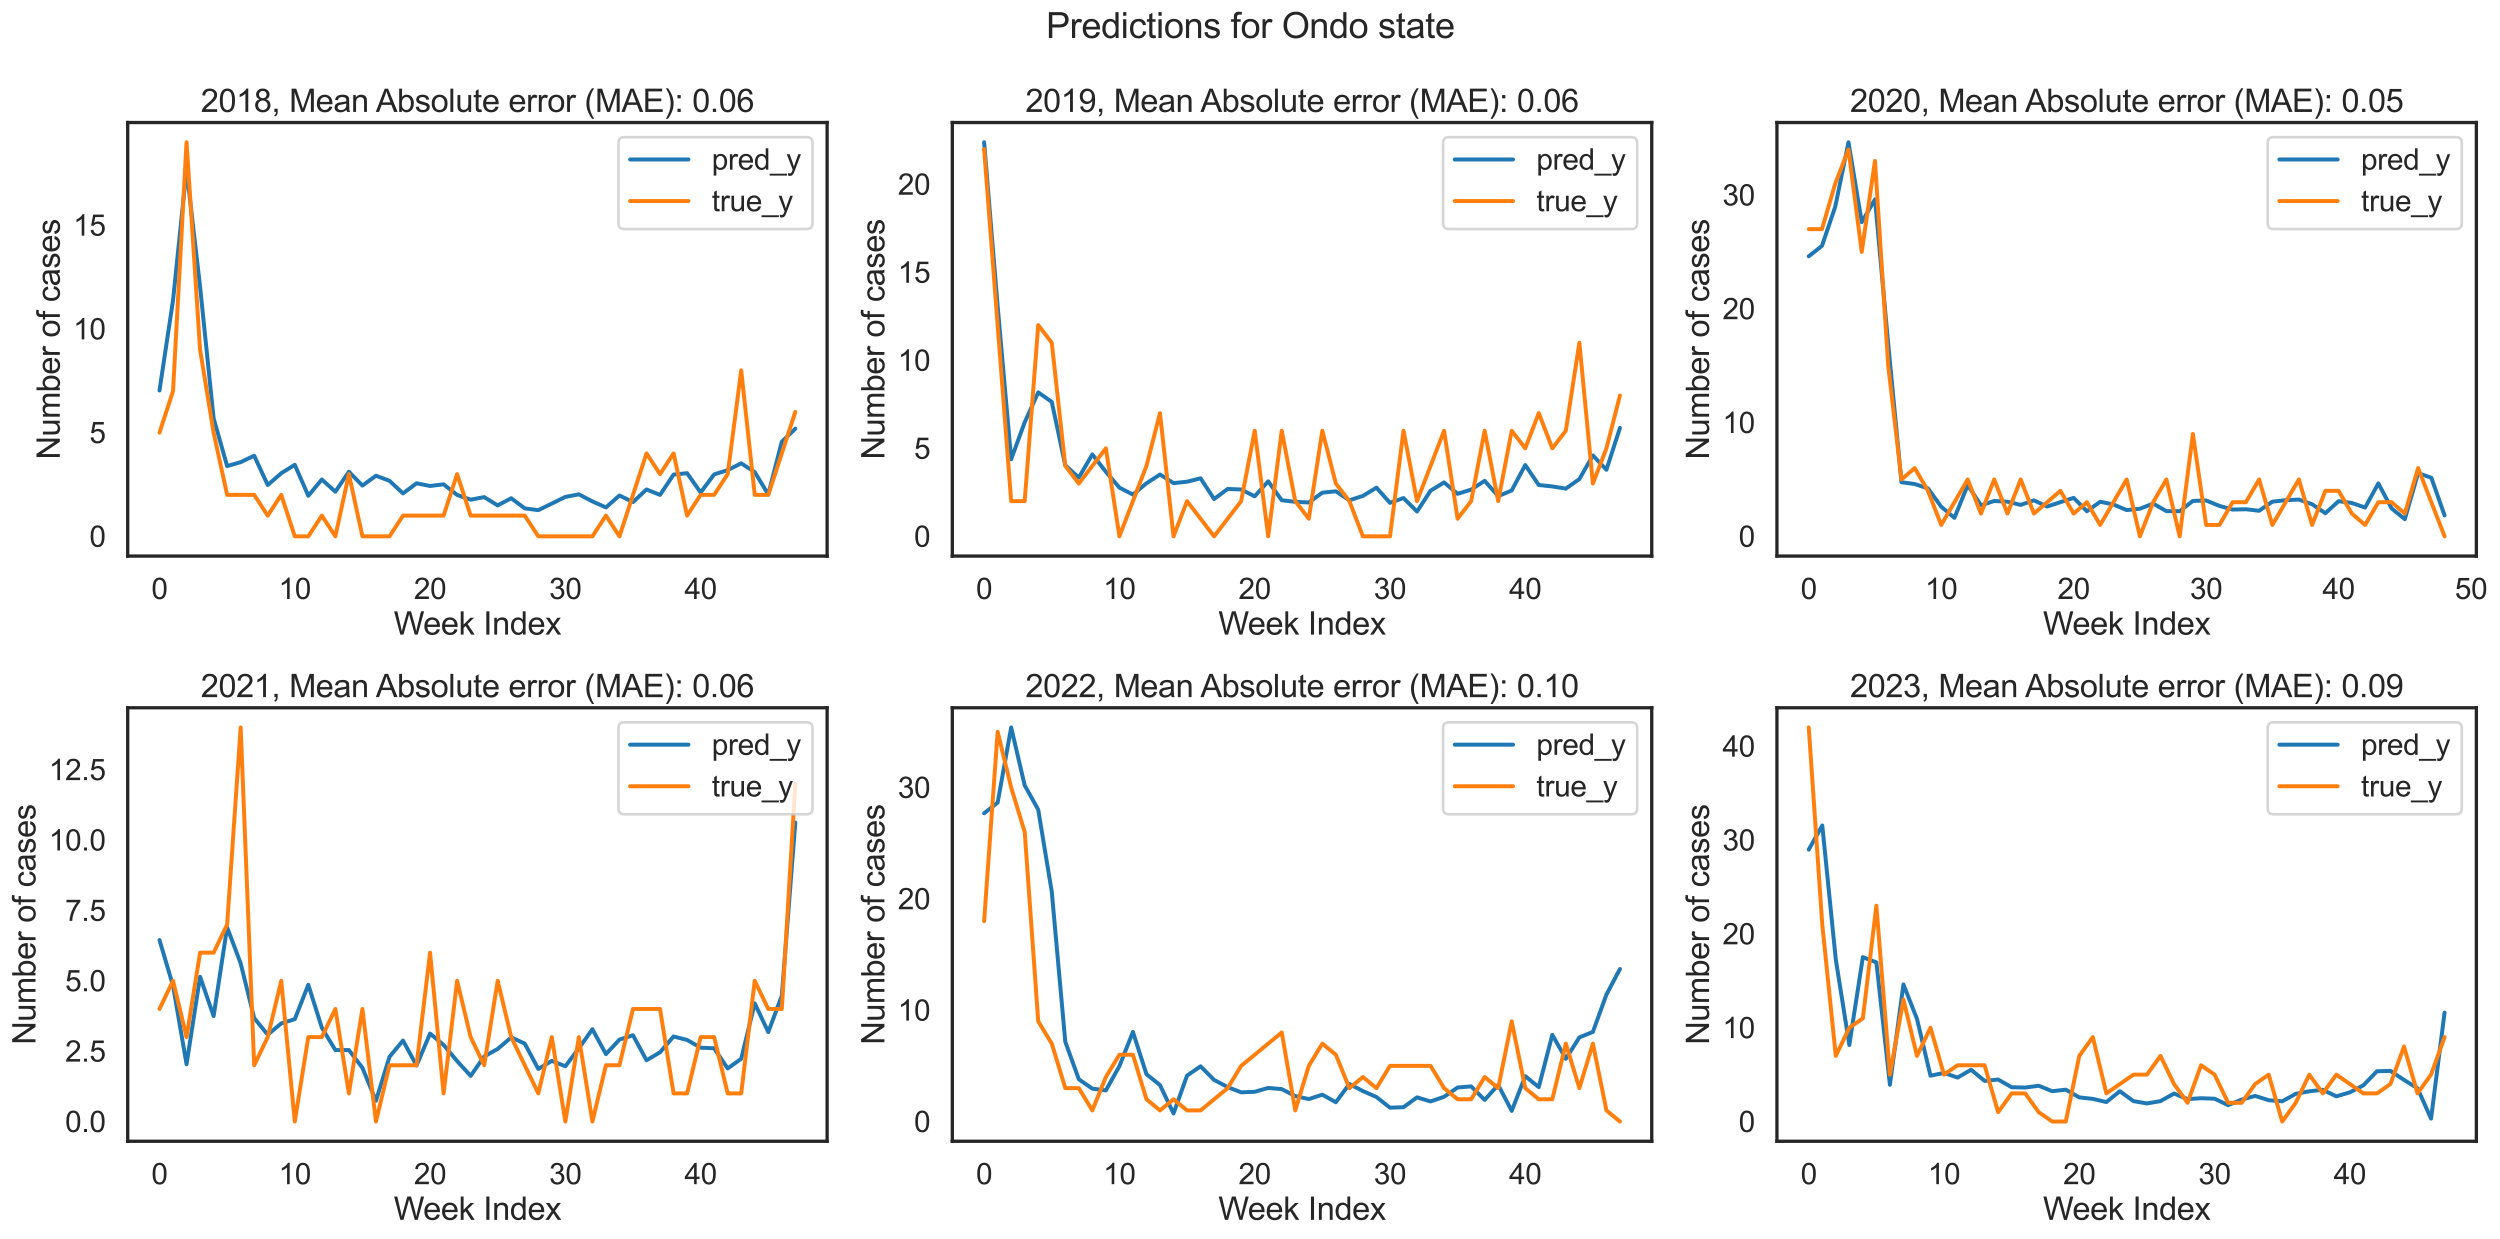 <?xml version="1.0" encoding="utf-8" standalone="no"?>
<!DOCTYPE svg PUBLIC "-//W3C//DTD SVG 1.1//EN"
  "http://www.w3.org/Graphics/SVG/1.1/DTD/svg11.dtd">
<svg xmlns:xlink="http://www.w3.org/1999/xlink" width="1414.886pt" height="701.151pt" viewBox="0 0 1414.886 701.151" xmlns="http://www.w3.org/2000/svg" version="1.1">
 <defs>
  <style type="text/css">*{stroke-linejoin: round; stroke-linecap: butt}</style>
 </defs>
 <g id="figure_1">
  <g id="patch_1">
   <path d="M 0 701.151 
L 1414.886 701.151 
L 1414.886 0 
L 0 0 
z
" style="fill: #ffffff"/>
  </g>
  <g id="axes_1">
   <g id="patch_2">
    <path d="M 72.272 314.7 
L 468.111 314.7 
L 468.111 69.36 
L 72.272 69.36 
z
" style="fill: #ffffff"/>
   </g>
   <g id="matplotlib.axis_1">
    <g id="xtick_1">
     <g id="text_1">
      <!-- 0 -->
      <g style="fill: #262626" transform="translate(85.677 339.01) scale(0.165 -0.165)">
       <defs>
        <path id="ArialMT-30" d="M 266 2259 
Q 266 3072 433 3567 
Q 600 4063 929 4331 
Q 1259 4600 1759 4600 
Q 2128 4600 2406 4451 
Q 2684 4303 2865 4023 
Q 3047 3744 3150 3342 
Q 3253 2941 3253 2259 
Q 3253 1453 3087 958 
Q 2922 463 2592 192 
Q 2263 -78 1759 -78 
Q 1097 -78 719 397 
Q 266 969 266 2259 
z
M 844 2259 
Q 844 1131 1108 757 
Q 1372 384 1759 384 
Q 2147 384 2411 759 
Q 2675 1134 2675 2259 
Q 2675 3391 2411 3762 
Q 2147 4134 1753 4134 
Q 1366 4134 1134 3806 
Q 844 3388 844 2259 
z
" transform="scale(0.016)"/>
       </defs>
       <use xlink:href="#ArialMT-30"/>
      </g>
     </g>
    </g>
    <g id="xtick_2">
     <g id="text_2">
      <!-- 10 -->
      <g style="fill: #262626" transform="translate(157.654 339.01) scale(0.165 -0.165)">
       <defs>
        <path id="ArialMT-31" d="M 2384 0 
L 1822 0 
L 1822 3584 
Q 1619 3391 1289 3197 
Q 959 3003 697 2906 
L 697 3450 
Q 1169 3672 1522 3987 
Q 1875 4303 2022 4600 
L 2384 4600 
L 2384 0 
z
" transform="scale(0.016)"/>
       </defs>
       <use xlink:href="#ArialMT-31"/>
       <use xlink:href="#ArialMT-30" transform="translate(55.615 0)"/>
      </g>
     </g>
    </g>
    <g id="xtick_3">
     <g id="text_3">
      <!-- 20 -->
      <g style="fill: #262626" transform="translate(234.218 339.01) scale(0.165 -0.165)">
       <defs>
        <path id="ArialMT-32" d="M 3222 541 
L 3222 0 
L 194 0 
Q 188 203 259 391 
Q 375 700 629 1000 
Q 884 1300 1366 1694 
Q 2113 2306 2375 2664 
Q 2638 3022 2638 3341 
Q 2638 3675 2398 3904 
Q 2159 4134 1775 4134 
Q 1369 4134 1125 3890 
Q 881 3647 878 3216 
L 300 3275 
Q 359 3922 746 4261 
Q 1134 4600 1788 4600 
Q 2447 4600 2831 4234 
Q 3216 3869 3216 3328 
Q 3216 3053 3103 2787 
Q 2991 2522 2730 2228 
Q 2469 1934 1863 1422 
Q 1356 997 1212 845 
Q 1069 694 975 541 
L 3222 541 
z
" transform="scale(0.016)"/>
       </defs>
       <use xlink:href="#ArialMT-32"/>
       <use xlink:href="#ArialMT-30" transform="translate(55.615 0)"/>
      </g>
     </g>
    </g>
    <g id="xtick_4">
     <g id="text_4">
      <!-- 30 -->
      <g style="fill: #262626" transform="translate(310.783 339.01) scale(0.165 -0.165)">
       <defs>
        <path id="ArialMT-33" d="M 269 1209 
L 831 1284 
Q 928 806 1161 595 
Q 1394 384 1728 384 
Q 2125 384 2398 659 
Q 2672 934 2672 1341 
Q 2672 1728 2419 1979 
Q 2166 2231 1775 2231 
Q 1616 2231 1378 2169 
L 1441 2663 
Q 1497 2656 1531 2656 
Q 1891 2656 2178 2843 
Q 2466 3031 2466 3422 
Q 2466 3731 2256 3934 
Q 2047 4138 1716 4138 
Q 1388 4138 1169 3931 
Q 950 3725 888 3313 
L 325 3413 
Q 428 3978 793 4289 
Q 1159 4600 1703 4600 
Q 2078 4600 2393 4439 
Q 2709 4278 2876 4000 
Q 3044 3722 3044 3409 
Q 3044 3113 2884 2869 
Q 2725 2625 2413 2481 
Q 2819 2388 3044 2092 
Q 3269 1797 3269 1353 
Q 3269 753 2831 336 
Q 2394 -81 1725 -81 
Q 1122 -81 723 278 
Q 325 638 269 1209 
z
" transform="scale(0.016)"/>
       </defs>
       <use xlink:href="#ArialMT-33"/>
       <use xlink:href="#ArialMT-30" transform="translate(55.615 0)"/>
      </g>
     </g>
    </g>
    <g id="xtick_5">
     <g id="text_5">
      <!-- 40 -->
      <g style="fill: #262626" transform="translate(387.348 339.01) scale(0.165 -0.165)">
       <defs>
        <path id="ArialMT-34" d="M 2069 0 
L 2069 1097 
L 81 1097 
L 81 1613 
L 2172 4581 
L 2631 4581 
L 2631 1613 
L 3250 1613 
L 3250 1097 
L 2631 1097 
L 2631 0 
L 2069 0 
z
M 2069 1613 
L 2069 3678 
L 634 1613 
L 2069 1613 
z
" transform="scale(0.016)"/>
       </defs>
       <use xlink:href="#ArialMT-34"/>
       <use xlink:href="#ArialMT-30" transform="translate(55.615 0)"/>
      </g>
     </g>
    </g>
    <g id="text_6">
     <!-- Week Index -->
     <g style="fill: #262626" transform="translate(222.829 359.174) scale(0.18 -0.18)">
      <defs>
       <path id="ArialMT-57" d="M 1294 0 
L 78 4581 
L 700 4581 
L 1397 1578 
Q 1509 1106 1591 641 
Q 1766 1375 1797 1488 
L 2669 4581 
L 3400 4581 
L 4056 2263 
Q 4303 1400 4413 641 
Q 4500 1075 4641 1638 
L 5359 4581 
L 5969 4581 
L 4713 0 
L 4128 0 
L 3163 3491 
Q 3041 3928 3019 4028 
Q 2947 3713 2884 3491 
L 1913 0 
L 1294 0 
z
" transform="scale(0.016)"/>
       <path id="ArialMT-65" d="M 2694 1069 
L 3275 997 
Q 3138 488 2766 206 
Q 2394 -75 1816 -75 
Q 1088 -75 661 373 
Q 234 822 234 1631 
Q 234 2469 665 2931 
Q 1097 3394 1784 3394 
Q 2450 3394 2872 2941 
Q 3294 2488 3294 1666 
Q 3294 1616 3291 1516 
L 816 1516 
Q 847 969 1125 678 
Q 1403 388 1819 388 
Q 2128 388 2347 550 
Q 2566 713 2694 1069 
z
M 847 1978 
L 2700 1978 
Q 2663 2397 2488 2606 
Q 2219 2931 1791 2931 
Q 1403 2931 1139 2672 
Q 875 2413 847 1978 
z
" transform="scale(0.016)"/>
       <path id="ArialMT-6b" d="M 425 0 
L 425 4581 
L 988 4581 
L 988 1969 
L 2319 3319 
L 3047 3319 
L 1778 2088 
L 3175 0 
L 2481 0 
L 1384 1697 
L 988 1316 
L 988 0 
L 425 0 
z
" transform="scale(0.016)"/>
       <path id="ArialMT-20" transform="scale(0.016)"/>
       <path id="ArialMT-49" d="M 597 0 
L 597 4581 
L 1203 4581 
L 1203 0 
L 597 0 
z
" transform="scale(0.016)"/>
       <path id="ArialMT-6e" d="M 422 0 
L 422 3319 
L 928 3319 
L 928 2847 
Q 1294 3394 1984 3394 
Q 2284 3394 2536 3286 
Q 2788 3178 2913 3003 
Q 3038 2828 3088 2588 
Q 3119 2431 3119 2041 
L 3119 0 
L 2556 0 
L 2556 2019 
Q 2556 2363 2490 2533 
Q 2425 2703 2258 2804 
Q 2091 2906 1866 2906 
Q 1506 2906 1245 2678 
Q 984 2450 984 1813 
L 984 0 
L 422 0 
z
" transform="scale(0.016)"/>
       <path id="ArialMT-64" d="M 2575 0 
L 2575 419 
Q 2259 -75 1647 -75 
Q 1250 -75 917 144 
Q 584 363 401 755 
Q 219 1147 219 1656 
Q 219 2153 384 2558 
Q 550 2963 881 3178 
Q 1213 3394 1622 3394 
Q 1922 3394 2156 3267 
Q 2391 3141 2538 2938 
L 2538 4581 
L 3097 4581 
L 3097 0 
L 2575 0 
z
M 797 1656 
Q 797 1019 1065 703 
Q 1334 388 1700 388 
Q 2069 388 2326 689 
Q 2584 991 2584 1609 
Q 2584 2291 2321 2609 
Q 2059 2928 1675 2928 
Q 1300 2928 1048 2622 
Q 797 2316 797 1656 
z
" transform="scale(0.016)"/>
       <path id="ArialMT-78" d="M 47 0 
L 1259 1725 
L 138 3319 
L 841 3319 
L 1350 2541 
Q 1494 2319 1581 2169 
Q 1719 2375 1834 2534 
L 2394 3319 
L 3066 3319 
L 1919 1756 
L 3153 0 
L 2463 0 
L 1781 1031 
L 1600 1309 
L 728 0 
L 47 0 
z
" transform="scale(0.016)"/>
      </defs>
      <use xlink:href="#ArialMT-57"/>
      <use xlink:href="#ArialMT-65" transform="translate(92.635 0)"/>
      <use xlink:href="#ArialMT-65" transform="translate(148.25 0)"/>
      <use xlink:href="#ArialMT-6b" transform="translate(203.865 0)"/>
      <use xlink:href="#ArialMT-20" transform="translate(253.865 0)"/>
      <use xlink:href="#ArialMT-49" transform="translate(281.648 0)"/>
      <use xlink:href="#ArialMT-6e" transform="translate(309.432 0)"/>
      <use xlink:href="#ArialMT-64" transform="translate(365.047 0)"/>
      <use xlink:href="#ArialMT-65" transform="translate(420.662 0)"/>
      <use xlink:href="#ArialMT-78" transform="translate(476.277 0)"/>
     </g>
    </g>
   </g>
   <g id="matplotlib.axis_2">
    <g id="ytick_1">
     <g id="text_7">
      <!-- 0 -->
      <g style="fill: #262626" transform="translate(50.597 309.453) scale(0.165 -0.165)">
       <use xlink:href="#ArialMT-30"/>
      </g>
     </g>
    </g>
    <g id="ytick_2">
     <g id="text_8">
      <!-- 5 -->
      <g style="fill: #262626" transform="translate(50.597 250.76) scale(0.165 -0.165)">
       <defs>
        <path id="ArialMT-35" d="M 266 1200 
L 856 1250 
Q 922 819 1161 601 
Q 1400 384 1738 384 
Q 2144 384 2425 690 
Q 2706 997 2706 1503 
Q 2706 1984 2436 2262 
Q 2166 2541 1728 2541 
Q 1456 2541 1237 2417 
Q 1019 2294 894 2097 
L 366 2166 
L 809 4519 
L 3088 4519 
L 3088 3981 
L 1259 3981 
L 1013 2750 
Q 1425 3038 1878 3038 
Q 2478 3038 2890 2622 
Q 3303 2206 3303 1553 
Q 3303 931 2941 478 
Q 2500 -78 1738 -78 
Q 1113 -78 717 272 
Q 322 622 266 1200 
z
" transform="scale(0.016)"/>
       </defs>
       <use xlink:href="#ArialMT-35"/>
      </g>
     </g>
    </g>
    <g id="ytick_3">
     <g id="text_9">
      <!-- 10 -->
      <g style="fill: #262626" transform="translate(41.421 192.066) scale(0.165 -0.165)">
       <use xlink:href="#ArialMT-31"/>
       <use xlink:href="#ArialMT-30" transform="translate(55.615 0)"/>
      </g>
     </g>
    </g>
    <g id="ytick_4">
     <g id="text_10">
      <!-- 15 -->
      <g style="fill: #262626" transform="translate(41.421 133.372) scale(0.165 -0.165)">
       <use xlink:href="#ArialMT-31"/>
       <use xlink:href="#ArialMT-35" transform="translate(55.615 0)"/>
      </g>
     </g>
    </g>
    <g id="text_11">
     <!-- Number of cases -->
     <g style="fill: #262626" transform="translate(33.844 260.053) rotate(-90) scale(0.18 -0.18)">
      <defs>
       <path id="ArialMT-4e" d="M 488 0 
L 488 4581 
L 1109 4581 
L 3516 984 
L 3516 4581 
L 4097 4581 
L 4097 0 
L 3475 0 
L 1069 3600 
L 1069 0 
L 488 0 
z
" transform="scale(0.016)"/>
       <path id="ArialMT-75" d="M 2597 0 
L 2597 488 
Q 2209 -75 1544 -75 
Q 1250 -75 995 37 
Q 741 150 617 320 
Q 494 491 444 738 
Q 409 903 409 1263 
L 409 3319 
L 972 3319 
L 972 1478 
Q 972 1038 1006 884 
Q 1059 663 1231 536 
Q 1403 409 1656 409 
Q 1909 409 2131 539 
Q 2353 669 2445 892 
Q 2538 1116 2538 1541 
L 2538 3319 
L 3100 3319 
L 3100 0 
L 2597 0 
z
" transform="scale(0.016)"/>
       <path id="ArialMT-6d" d="M 422 0 
L 422 3319 
L 925 3319 
L 925 2853 
Q 1081 3097 1340 3245 
Q 1600 3394 1931 3394 
Q 2300 3394 2536 3241 
Q 2772 3088 2869 2813 
Q 3263 3394 3894 3394 
Q 4388 3394 4653 3120 
Q 4919 2847 4919 2278 
L 4919 0 
L 4359 0 
L 4359 2091 
Q 4359 2428 4304 2576 
Q 4250 2725 4106 2815 
Q 3963 2906 3769 2906 
Q 3419 2906 3187 2673 
Q 2956 2441 2956 1928 
L 2956 0 
L 2394 0 
L 2394 2156 
Q 2394 2531 2256 2718 
Q 2119 2906 1806 2906 
Q 1569 2906 1367 2781 
Q 1166 2656 1075 2415 
Q 984 2175 984 1722 
L 984 0 
L 422 0 
z
" transform="scale(0.016)"/>
       <path id="ArialMT-62" d="M 941 0 
L 419 0 
L 419 4581 
L 981 4581 
L 981 2947 
Q 1338 3394 1891 3394 
Q 2197 3394 2470 3270 
Q 2744 3147 2920 2923 
Q 3097 2700 3197 2384 
Q 3297 2069 3297 1709 
Q 3297 856 2875 390 
Q 2453 -75 1863 -75 
Q 1275 -75 941 416 
L 941 0 
z
M 934 1684 
Q 934 1088 1097 822 
Q 1363 388 1816 388 
Q 2184 388 2453 708 
Q 2722 1028 2722 1663 
Q 2722 2313 2464 2622 
Q 2206 2931 1841 2931 
Q 1472 2931 1203 2611 
Q 934 2291 934 1684 
z
" transform="scale(0.016)"/>
       <path id="ArialMT-72" d="M 416 0 
L 416 3319 
L 922 3319 
L 922 2816 
Q 1116 3169 1280 3281 
Q 1444 3394 1641 3394 
Q 1925 3394 2219 3213 
L 2025 2691 
Q 1819 2813 1613 2813 
Q 1428 2813 1281 2702 
Q 1134 2591 1072 2394 
Q 978 2094 978 1738 
L 978 0 
L 416 0 
z
" transform="scale(0.016)"/>
       <path id="ArialMT-6f" d="M 213 1659 
Q 213 2581 725 3025 
Q 1153 3394 1769 3394 
Q 2453 3394 2887 2945 
Q 3322 2497 3322 1706 
Q 3322 1066 3130 698 
Q 2938 331 2570 128 
Q 2203 -75 1769 -75 
Q 1072 -75 642 372 
Q 213 819 213 1659 
z
M 791 1659 
Q 791 1022 1069 705 
Q 1347 388 1769 388 
Q 2188 388 2466 706 
Q 2744 1025 2744 1678 
Q 2744 2294 2464 2611 
Q 2184 2928 1769 2928 
Q 1347 2928 1069 2612 
Q 791 2297 791 1659 
z
" transform="scale(0.016)"/>
       <path id="ArialMT-66" d="M 556 0 
L 556 2881 
L 59 2881 
L 59 3319 
L 556 3319 
L 556 3672 
Q 556 4006 616 4169 
Q 697 4388 901 4523 
Q 1106 4659 1475 4659 
Q 1713 4659 2000 4603 
L 1916 4113 
Q 1741 4144 1584 4144 
Q 1328 4144 1222 4034 
Q 1116 3925 1116 3625 
L 1116 3319 
L 1763 3319 
L 1763 2881 
L 1116 2881 
L 1116 0 
L 556 0 
z
" transform="scale(0.016)"/>
       <path id="ArialMT-63" d="M 2588 1216 
L 3141 1144 
Q 3050 572 2676 248 
Q 2303 -75 1759 -75 
Q 1078 -75 664 370 
Q 250 816 250 1647 
Q 250 2184 428 2587 
Q 606 2991 970 3192 
Q 1334 3394 1763 3394 
Q 2303 3394 2647 3120 
Q 2991 2847 3088 2344 
L 2541 2259 
Q 2463 2594 2264 2762 
Q 2066 2931 1784 2931 
Q 1359 2931 1093 2626 
Q 828 2322 828 1663 
Q 828 994 1084 691 
Q 1341 388 1753 388 
Q 2084 388 2306 591 
Q 2528 794 2588 1216 
z
" transform="scale(0.016)"/>
       <path id="ArialMT-61" d="M 2588 409 
Q 2275 144 1986 34 
Q 1697 -75 1366 -75 
Q 819 -75 525 192 
Q 231 459 231 875 
Q 231 1119 342 1320 
Q 453 1522 633 1644 
Q 813 1766 1038 1828 
Q 1203 1872 1538 1913 
Q 2219 1994 2541 2106 
Q 2544 2222 2544 2253 
Q 2544 2597 2384 2738 
Q 2169 2928 1744 2928 
Q 1347 2928 1158 2789 
Q 969 2650 878 2297 
L 328 2372 
Q 403 2725 575 2942 
Q 747 3159 1072 3276 
Q 1397 3394 1825 3394 
Q 2250 3394 2515 3294 
Q 2781 3194 2906 3042 
Q 3031 2891 3081 2659 
Q 3109 2516 3109 2141 
L 3109 1391 
Q 3109 606 3145 398 
Q 3181 191 3288 0 
L 2700 0 
Q 2613 175 2588 409 
z
M 2541 1666 
Q 2234 1541 1622 1453 
Q 1275 1403 1131 1340 
Q 988 1278 909 1158 
Q 831 1038 831 891 
Q 831 666 1001 516 
Q 1172 366 1500 366 
Q 1825 366 2078 508 
Q 2331 650 2450 897 
Q 2541 1088 2541 1459 
L 2541 1666 
z
" transform="scale(0.016)"/>
       <path id="ArialMT-73" d="M 197 991 
L 753 1078 
Q 800 744 1014 566 
Q 1228 388 1613 388 
Q 2000 388 2187 545 
Q 2375 703 2375 916 
Q 2375 1106 2209 1216 
Q 2094 1291 1634 1406 
Q 1016 1563 777 1677 
Q 538 1791 414 1992 
Q 291 2194 291 2438 
Q 291 2659 392 2848 
Q 494 3038 669 3163 
Q 800 3259 1026 3326 
Q 1253 3394 1513 3394 
Q 1903 3394 2198 3281 
Q 2494 3169 2634 2976 
Q 2775 2784 2828 2463 
L 2278 2388 
Q 2241 2644 2061 2787 
Q 1881 2931 1553 2931 
Q 1166 2931 1000 2803 
Q 834 2675 834 2503 
Q 834 2394 903 2306 
Q 972 2216 1119 2156 
Q 1203 2125 1616 2013 
Q 2213 1853 2448 1751 
Q 2684 1650 2818 1456 
Q 2953 1263 2953 975 
Q 2953 694 2789 445 
Q 2625 197 2315 61 
Q 2006 -75 1616 -75 
Q 969 -75 630 194 
Q 291 463 197 991 
z
" transform="scale(0.016)"/>
      </defs>
      <use xlink:href="#ArialMT-4e"/>
      <use xlink:href="#ArialMT-75" transform="translate(72.217 0)"/>
      <use xlink:href="#ArialMT-6d" transform="translate(127.832 0)"/>
      <use xlink:href="#ArialMT-62" transform="translate(211.133 0)"/>
      <use xlink:href="#ArialMT-65" transform="translate(266.748 0)"/>
      <use xlink:href="#ArialMT-72" transform="translate(322.363 0)"/>
      <use xlink:href="#ArialMT-20" transform="translate(355.664 0)"/>
      <use xlink:href="#ArialMT-6f" transform="translate(383.447 0)"/>
      <use xlink:href="#ArialMT-66" transform="translate(439.062 0)"/>
      <use xlink:href="#ArialMT-20" transform="translate(466.846 0)"/>
      <use xlink:href="#ArialMT-63" transform="translate(494.629 0)"/>
      <use xlink:href="#ArialMT-61" transform="translate(544.629 0)"/>
      <use xlink:href="#ArialMT-73" transform="translate(600.244 0)"/>
      <use xlink:href="#ArialMT-65" transform="translate(650.244 0)"/>
      <use xlink:href="#ArialMT-73" transform="translate(705.859 0)"/>
     </g>
    </g>
   </g>
   <g id="line2d_1">
    <path d="M 90.265 220.999 
L 97.921 169.995 
L 105.578 95.928 
L 113.234 162.289 
L 120.891 236.723 
L 128.547 263.778 
L 136.204 261.554 
L 143.86 257.914 
L 151.516 274.499 
L 159.173 267.839 
L 166.829 263.069 
L 174.486 280.584 
L 182.142 271.367 
L 189.799 278.282 
L 197.455 266.971 
L 205.112 274.815 
L 212.768 269.232 
L 220.425 272.11 
L 228.081 279.241 
L 235.737 273.52 
L 243.394 275.035 
L 251.05 274.11 
L 258.707 280.1 
L 266.363 282.785 
L 274.02 281.343 
L 281.676 286.037 
L 289.333 281.977 
L 296.989 287.721 
L 304.646 288.725 
L 312.302 284.998 
L 319.959 281.226 
L 327.615 279.781 
L 335.271 283.773 
L 342.928 287.169 
L 350.584 280.422 
L 358.241 284.143 
L 365.897 277.015 
L 373.554 280.086 
L 381.21 268.586 
L 388.867 267.801 
L 396.523 278.736 
L 404.18 268.47 
L 411.836 266.079 
L 419.492 262.222 
L 427.149 267.172 
L 434.805 279.832 
L 442.462 249.961 
L 450.118 242.631 
" clip-path="url(#pda81907940)" style="fill: none; stroke: #1f77b4; stroke-width: 2.25; stroke-linecap: round"/>
   </g>
   <g id="line2d_2">
    <path d="M 90.265 244.854 
L 97.921 221.377 
L 105.578 80.512 
L 113.234 197.899 
L 120.891 244.854 
L 128.547 280.071 
L 136.204 280.071 
L 143.86 280.071 
L 151.516 291.809 
L 159.173 280.071 
L 166.829 303.548 
L 174.486 303.548 
L 182.142 291.809 
L 189.799 303.548 
L 197.455 268.332 
L 205.112 303.548 
L 212.768 303.548 
L 220.425 303.548 
L 228.081 291.809 
L 235.737 291.809 
L 243.394 291.809 
L 251.05 291.809 
L 258.707 268.332 
L 266.363 291.809 
L 274.02 291.809 
L 281.676 291.809 
L 289.333 291.809 
L 296.989 291.809 
L 304.646 303.548 
L 312.302 303.548 
L 319.959 303.548 
L 327.615 303.548 
L 335.271 303.548 
L 342.928 291.809 
L 350.584 303.548 
L 358.241 280.071 
L 365.897 256.593 
L 373.554 268.332 
L 381.21 256.593 
L 388.867 291.809 
L 396.523 280.071 
L 404.18 280.071 
L 411.836 268.332 
L 419.492 209.638 
L 427.149 280.071 
L 434.805 280.071 
L 442.462 256.593 
L 450.118 233.116 
" clip-path="url(#pda81907940)" style="fill: none; stroke: #ff7f0e; stroke-width: 2.25; stroke-linecap: round"/>
   </g>
   <g id="patch_3">
    <path d="M 72.272 314.7 
L 72.272 69.36 
" style="fill: none; stroke: #262626; stroke-width: 1.875; stroke-linejoin: miter; stroke-linecap: square"/>
   </g>
   <g id="patch_4">
    <path d="M 468.111 314.7 
L 468.111 69.36 
" style="fill: none; stroke: #262626; stroke-width: 1.875; stroke-linejoin: miter; stroke-linecap: square"/>
   </g>
   <g id="patch_5">
    <path d="M 72.272 314.7 
L 468.111 314.7 
" style="fill: none; stroke: #262626; stroke-width: 1.875; stroke-linejoin: miter; stroke-linecap: square"/>
   </g>
   <g id="patch_6">
    <path d="M 72.272 69.36 
L 468.111 69.36 
" style="fill: none; stroke: #262626; stroke-width: 1.875; stroke-linejoin: miter; stroke-linecap: square"/>
   </g>
   <g id="text_12">
    <!-- 2018, Mean Absolute error (MAE): 0.06 -->
    <g style="fill: #262626" transform="translate(113.62 63.36) scale(0.18 -0.18)">
     <defs>
      <path id="ArialMT-38" d="M 1131 2484 
Q 781 2613 612 2850 
Q 444 3088 444 3419 
Q 444 3919 803 4259 
Q 1163 4600 1759 4600 
Q 2359 4600 2725 4251 
Q 3091 3903 3091 3403 
Q 3091 3084 2923 2848 
Q 2756 2613 2416 2484 
Q 2838 2347 3058 2040 
Q 3278 1734 3278 1309 
Q 3278 722 2862 322 
Q 2447 -78 1769 -78 
Q 1091 -78 675 323 
Q 259 725 259 1325 
Q 259 1772 486 2073 
Q 713 2375 1131 2484 
z
M 1019 3438 
Q 1019 3113 1228 2906 
Q 1438 2700 1772 2700 
Q 2097 2700 2305 2904 
Q 2513 3109 2513 3406 
Q 2513 3716 2298 3927 
Q 2084 4138 1766 4138 
Q 1444 4138 1231 3931 
Q 1019 3725 1019 3438 
z
M 838 1322 
Q 838 1081 952 856 
Q 1066 631 1291 507 
Q 1516 384 1775 384 
Q 2178 384 2440 643 
Q 2703 903 2703 1303 
Q 2703 1709 2433 1975 
Q 2163 2241 1756 2241 
Q 1359 2241 1098 1978 
Q 838 1716 838 1322 
z
" transform="scale(0.016)"/>
      <path id="ArialMT-2c" d="M 569 0 
L 569 641 
L 1209 641 
L 1209 0 
Q 1209 -353 1084 -570 
Q 959 -788 688 -906 
L 531 -666 
Q 709 -588 793 -436 
Q 878 -284 888 0 
L 569 0 
z
" transform="scale(0.016)"/>
      <path id="ArialMT-4d" d="M 475 0 
L 475 4581 
L 1388 4581 
L 2472 1338 
Q 2622 884 2691 659 
Q 2769 909 2934 1394 
L 4031 4581 
L 4847 4581 
L 4847 0 
L 4263 0 
L 4263 3834 
L 2931 0 
L 2384 0 
L 1059 3900 
L 1059 0 
L 475 0 
z
" transform="scale(0.016)"/>
      <path id="ArialMT-41" d="M -9 0 
L 1750 4581 
L 2403 4581 
L 4278 0 
L 3588 0 
L 3053 1388 
L 1138 1388 
L 634 0 
L -9 0 
z
M 1313 1881 
L 2866 1881 
L 2388 3150 
Q 2169 3728 2063 4100 
Q 1975 3659 1816 3225 
L 1313 1881 
z
" transform="scale(0.016)"/>
      <path id="ArialMT-6c" d="M 409 0 
L 409 4581 
L 972 4581 
L 972 0 
L 409 0 
z
" transform="scale(0.016)"/>
      <path id="ArialMT-74" d="M 1650 503 
L 1731 6 
Q 1494 -44 1306 -44 
Q 1000 -44 831 53 
Q 663 150 594 308 
Q 525 466 525 972 
L 525 2881 
L 113 2881 
L 113 3319 
L 525 3319 
L 525 4141 
L 1084 4478 
L 1084 3319 
L 1650 3319 
L 1650 2881 
L 1084 2881 
L 1084 941 
Q 1084 700 1114 631 
Q 1144 563 1211 522 
Q 1278 481 1403 481 
Q 1497 481 1650 503 
z
" transform="scale(0.016)"/>
      <path id="ArialMT-28" d="M 1497 -1347 
Q 1031 -759 709 28 
Q 388 816 388 1659 
Q 388 2403 628 3084 
Q 909 3875 1497 4659 
L 1900 4659 
Q 1522 4009 1400 3731 
Q 1209 3300 1100 2831 
Q 966 2247 966 1656 
Q 966 153 1900 -1347 
L 1497 -1347 
z
" transform="scale(0.016)"/>
      <path id="ArialMT-45" d="M 506 0 
L 506 4581 
L 3819 4581 
L 3819 4041 
L 1113 4041 
L 1113 2638 
L 3647 2638 
L 3647 2100 
L 1113 2100 
L 1113 541 
L 3925 541 
L 3925 0 
L 506 0 
z
" transform="scale(0.016)"/>
      <path id="ArialMT-29" d="M 791 -1347 
L 388 -1347 
Q 1322 153 1322 1656 
Q 1322 2244 1188 2822 
Q 1081 3291 891 3722 
Q 769 4003 388 4659 
L 791 4659 
Q 1378 3875 1659 3084 
Q 1900 2403 1900 1659 
Q 1900 816 1576 28 
Q 1253 -759 791 -1347 
z
" transform="scale(0.016)"/>
      <path id="ArialMT-3a" d="M 578 2678 
L 578 3319 
L 1219 3319 
L 1219 2678 
L 578 2678 
z
M 578 0 
L 578 641 
L 1219 641 
L 1219 0 
L 578 0 
z
" transform="scale(0.016)"/>
      <path id="ArialMT-2e" d="M 581 0 
L 581 641 
L 1222 641 
L 1222 0 
L 581 0 
z
" transform="scale(0.016)"/>
      <path id="ArialMT-36" d="M 3184 3459 
L 2625 3416 
Q 2550 3747 2413 3897 
Q 2184 4138 1850 4138 
Q 1581 4138 1378 3988 
Q 1113 3794 959 3422 
Q 806 3050 800 2363 
Q 1003 2672 1297 2822 
Q 1591 2972 1913 2972 
Q 2475 2972 2870 2558 
Q 3266 2144 3266 1488 
Q 3266 1056 3080 686 
Q 2894 316 2569 119 
Q 2244 -78 1831 -78 
Q 1128 -78 684 439 
Q 241 956 241 2144 
Q 241 3472 731 4075 
Q 1159 4600 1884 4600 
Q 2425 4600 2770 4297 
Q 3116 3994 3184 3459 
z
M 888 1484 
Q 888 1194 1011 928 
Q 1134 663 1356 523 
Q 1578 384 1822 384 
Q 2178 384 2434 671 
Q 2691 959 2691 1453 
Q 2691 1928 2437 2201 
Q 2184 2475 1800 2475 
Q 1419 2475 1153 2201 
Q 888 1928 888 1484 
z
" transform="scale(0.016)"/>
     </defs>
     <use xlink:href="#ArialMT-32"/>
     <use xlink:href="#ArialMT-30" transform="translate(55.615 0)"/>
     <use xlink:href="#ArialMT-31" transform="translate(111.23 0)"/>
     <use xlink:href="#ArialMT-38" transform="translate(166.846 0)"/>
     <use xlink:href="#ArialMT-2c" transform="translate(222.461 0)"/>
     <use xlink:href="#ArialMT-20" transform="translate(250.244 0)"/>
     <use xlink:href="#ArialMT-4d" transform="translate(278.027 0)"/>
     <use xlink:href="#ArialMT-65" transform="translate(361.328 0)"/>
     <use xlink:href="#ArialMT-61" transform="translate(416.943 0)"/>
     <use xlink:href="#ArialMT-6e" transform="translate(472.559 0)"/>
     <use xlink:href="#ArialMT-20" transform="translate(528.174 0)"/>
     <use xlink:href="#ArialMT-41" transform="translate(550.457 0)"/>
     <use xlink:href="#ArialMT-62" transform="translate(617.156 0)"/>
     <use xlink:href="#ArialMT-73" transform="translate(672.771 0)"/>
     <use xlink:href="#ArialMT-6f" transform="translate(722.771 0)"/>
     <use xlink:href="#ArialMT-6c" transform="translate(778.387 0)"/>
     <use xlink:href="#ArialMT-75" transform="translate(800.604 0)"/>
     <use xlink:href="#ArialMT-74" transform="translate(856.219 0)"/>
     <use xlink:href="#ArialMT-65" transform="translate(884.002 0)"/>
     <use xlink:href="#ArialMT-20" transform="translate(939.617 0)"/>
     <use xlink:href="#ArialMT-65" transform="translate(967.4 0)"/>
     <use xlink:href="#ArialMT-72" transform="translate(1023.016 0)"/>
     <use xlink:href="#ArialMT-72" transform="translate(1056.316 0)"/>
     <use xlink:href="#ArialMT-6f" transform="translate(1089.617 0)"/>
     <use xlink:href="#ArialMT-72" transform="translate(1145.232 0)"/>
     <use xlink:href="#ArialMT-20" transform="translate(1178.533 0)"/>
     <use xlink:href="#ArialMT-28" transform="translate(1206.316 0)"/>
     <use xlink:href="#ArialMT-4d" transform="translate(1239.617 0)"/>
     <use xlink:href="#ArialMT-41" transform="translate(1322.918 0)"/>
     <use xlink:href="#ArialMT-45" transform="translate(1389.617 0)"/>
     <use xlink:href="#ArialMT-29" transform="translate(1456.316 0)"/>
     <use xlink:href="#ArialMT-3a" transform="translate(1489.617 0)"/>
     <use xlink:href="#ArialMT-20" transform="translate(1517.4 0)"/>
     <use xlink:href="#ArialMT-30" transform="translate(1545.184 0)"/>
     <use xlink:href="#ArialMT-2e" transform="translate(1600.799 0)"/>
     <use xlink:href="#ArialMT-30" transform="translate(1628.582 0)"/>
     <use xlink:href="#ArialMT-36" transform="translate(1684.197 0)"/>
    </g>
   </g>
   <g id="legend_1">
    <g id="patch_7">
     <path d="M 353.315 129.626 
L 456.561 129.626 
Q 459.861 129.626 459.861 126.326 
L 459.861 80.91 
Q 459.861 77.61 456.561 77.61 
L 353.315 77.61 
Q 350.015 77.61 350.015 80.91 
L 350.015 126.326 
Q 350.015 129.626 353.315 129.626 
z
" style="fill: #ffffff; opacity: 0.8; stroke: #cccccc; stroke-width: 1.5; stroke-linejoin: miter"/>
    </g>
    <g id="line2d_3">
     <path d="M 356.615 90.245 
L 373.115 90.245 
L 389.615 90.245 
" style="fill: none; stroke: #1f77b4; stroke-width: 2.25; stroke-linecap: round"/>
    </g>
    <g id="text_13">
     <!-- pred_y -->
     <g style="fill: #262626" transform="translate(402.815 96.02) scale(0.165 -0.165)">
      <defs>
       <path id="ArialMT-70" d="M 422 -1272 
L 422 3319 
L 934 3319 
L 934 2888 
Q 1116 3141 1344 3267 
Q 1572 3394 1897 3394 
Q 2322 3394 2647 3175 
Q 2972 2956 3137 2557 
Q 3303 2159 3303 1684 
Q 3303 1175 3120 767 
Q 2938 359 2589 142 
Q 2241 -75 1856 -75 
Q 1575 -75 1351 44 
Q 1128 163 984 344 
L 984 -1272 
L 422 -1272 
z
M 931 1641 
Q 931 1000 1190 694 
Q 1450 388 1819 388 
Q 2194 388 2461 705 
Q 2728 1022 2728 1688 
Q 2728 2322 2467 2637 
Q 2206 2953 1844 2953 
Q 1484 2953 1207 2617 
Q 931 2281 931 1641 
z
" transform="scale(0.016)"/>
       <path id="ArialMT-5f" d="M -97 -1272 
L -97 -866 
L 3631 -866 
L 3631 -1272 
L -97 -1272 
z
" transform="scale(0.016)"/>
       <path id="ArialMT-79" d="M 397 -1278 
L 334 -750 
Q 519 -800 656 -800 
Q 844 -800 956 -737 
Q 1069 -675 1141 -563 
Q 1194 -478 1313 -144 
Q 1328 -97 1363 -6 
L 103 3319 
L 709 3319 
L 1400 1397 
Q 1534 1031 1641 628 
Q 1738 1016 1872 1384 
L 2581 3319 
L 3144 3319 
L 1881 -56 
Q 1678 -603 1566 -809 
Q 1416 -1088 1222 -1217 
Q 1028 -1347 759 -1347 
Q 597 -1347 397 -1278 
z
" transform="scale(0.016)"/>
      </defs>
      <use xlink:href="#ArialMT-70"/>
      <use xlink:href="#ArialMT-72" transform="translate(55.615 0)"/>
      <use xlink:href="#ArialMT-65" transform="translate(88.916 0)"/>
      <use xlink:href="#ArialMT-64" transform="translate(144.531 0)"/>
      <use xlink:href="#ArialMT-5f" transform="translate(200.146 0)"/>
      <use xlink:href="#ArialMT-79" transform="translate(255.762 0)"/>
     </g>
    </g>
    <g id="line2d_4">
     <path d="M 356.615 113.779 
L 373.115 113.779 
L 389.615 113.779 
" style="fill: none; stroke: #ff7f0e; stroke-width: 2.25; stroke-linecap: round"/>
    </g>
    <g id="text_14">
     <!-- true_y -->
     <g style="fill: #262626" transform="translate(402.815 119.554) scale(0.165 -0.165)">
      <use xlink:href="#ArialMT-74"/>
      <use xlink:href="#ArialMT-72" transform="translate(27.783 0)"/>
      <use xlink:href="#ArialMT-75" transform="translate(61.084 0)"/>
      <use xlink:href="#ArialMT-65" transform="translate(116.699 0)"/>
      <use xlink:href="#ArialMT-5f" transform="translate(172.314 0)"/>
      <use xlink:href="#ArialMT-79" transform="translate(227.93 0)"/>
     </g>
    </g>
   </g>
  </g>
  <g id="axes_2">
   <g id="patch_8">
    <path d="M 538.971 314.7 
L 934.81 314.7 
L 934.81 69.36 
L 538.971 69.36 
z
" style="fill: #ffffff"/>
   </g>
   <g id="matplotlib.axis_3">
    <g id="xtick_6">
     <g id="text_15">
      <!-- 0 -->
      <g style="fill: #262626" transform="translate(552.376 339.01) scale(0.165 -0.165)">
       <use xlink:href="#ArialMT-30"/>
      </g>
     </g>
    </g>
    <g id="xtick_7">
     <g id="text_16">
      <!-- 10 -->
      <g style="fill: #262626" transform="translate(624.353 339.01) scale(0.165 -0.165)">
       <use xlink:href="#ArialMT-31"/>
       <use xlink:href="#ArialMT-30" transform="translate(55.615 0)"/>
      </g>
     </g>
    </g>
    <g id="xtick_8">
     <g id="text_17">
      <!-- 20 -->
      <g style="fill: #262626" transform="translate(700.917 339.01) scale(0.165 -0.165)">
       <use xlink:href="#ArialMT-32"/>
       <use xlink:href="#ArialMT-30" transform="translate(55.615 0)"/>
      </g>
     </g>
    </g>
    <g id="xtick_9">
     <g id="text_18">
      <!-- 30 -->
      <g style="fill: #262626" transform="translate(777.482 339.01) scale(0.165 -0.165)">
       <use xlink:href="#ArialMT-33"/>
       <use xlink:href="#ArialMT-30" transform="translate(55.615 0)"/>
      </g>
     </g>
    </g>
    <g id="xtick_10">
     <g id="text_19">
      <!-- 40 -->
      <g style="fill: #262626" transform="translate(854.046 339.01) scale(0.165 -0.165)">
       <use xlink:href="#ArialMT-34"/>
       <use xlink:href="#ArialMT-30" transform="translate(55.615 0)"/>
      </g>
     </g>
    </g>
    <g id="text_20">
     <!-- Week Index -->
     <g style="fill: #262626" transform="translate(689.528 359.174) scale(0.18 -0.18)">
      <use xlink:href="#ArialMT-57"/>
      <use xlink:href="#ArialMT-65" transform="translate(92.635 0)"/>
      <use xlink:href="#ArialMT-65" transform="translate(148.25 0)"/>
      <use xlink:href="#ArialMT-6b" transform="translate(203.865 0)"/>
      <use xlink:href="#ArialMT-20" transform="translate(253.865 0)"/>
      <use xlink:href="#ArialMT-49" transform="translate(281.648 0)"/>
      <use xlink:href="#ArialMT-6e" transform="translate(309.432 0)"/>
      <use xlink:href="#ArialMT-64" transform="translate(365.047 0)"/>
      <use xlink:href="#ArialMT-65" transform="translate(420.662 0)"/>
      <use xlink:href="#ArialMT-78" transform="translate(476.277 0)"/>
     </g>
    </g>
   </g>
   <g id="matplotlib.axis_4">
    <g id="ytick_5">
     <g id="text_21">
      <!-- 0 -->
      <g style="fill: #262626" transform="translate(517.295 309.453) scale(0.165 -0.165)">
       <use xlink:href="#ArialMT-30"/>
      </g>
     </g>
    </g>
    <g id="ytick_6">
     <g id="text_22">
      <!-- 5 -->
      <g style="fill: #262626" transform="translate(517.295 259.639) scale(0.165 -0.165)">
       <use xlink:href="#ArialMT-35"/>
      </g>
     </g>
    </g>
    <g id="ytick_7">
     <g id="text_23">
      <!-- 10 -->
      <g style="fill: #262626" transform="translate(508.12 209.824) scale(0.165 -0.165)">
       <use xlink:href="#ArialMT-31"/>
       <use xlink:href="#ArialMT-30" transform="translate(55.615 0)"/>
      </g>
     </g>
    </g>
    <g id="ytick_8">
     <g id="text_24">
      <!-- 15 -->
      <g style="fill: #262626" transform="translate(508.12 160.01) scale(0.165 -0.165)">
       <use xlink:href="#ArialMT-31"/>
       <use xlink:href="#ArialMT-35" transform="translate(55.615 0)"/>
      </g>
     </g>
    </g>
    <g id="ytick_9">
     <g id="text_25">
      <!-- 20 -->
      <g style="fill: #262626" transform="translate(508.12 110.195) scale(0.165 -0.165)">
       <use xlink:href="#ArialMT-32"/>
       <use xlink:href="#ArialMT-30" transform="translate(55.615 0)"/>
      </g>
     </g>
    </g>
    <g id="text_26">
     <!-- Number of cases -->
     <g style="fill: #262626" transform="translate(500.542 260.053) rotate(-90) scale(0.18 -0.18)">
      <use xlink:href="#ArialMT-4e"/>
      <use xlink:href="#ArialMT-75" transform="translate(72.217 0)"/>
      <use xlink:href="#ArialMT-6d" transform="translate(127.832 0)"/>
      <use xlink:href="#ArialMT-62" transform="translate(211.133 0)"/>
      <use xlink:href="#ArialMT-65" transform="translate(266.748 0)"/>
      <use xlink:href="#ArialMT-72" transform="translate(322.363 0)"/>
      <use xlink:href="#ArialMT-20" transform="translate(355.664 0)"/>
      <use xlink:href="#ArialMT-6f" transform="translate(383.447 0)"/>
      <use xlink:href="#ArialMT-66" transform="translate(439.062 0)"/>
      <use xlink:href="#ArialMT-20" transform="translate(466.846 0)"/>
      <use xlink:href="#ArialMT-63" transform="translate(494.629 0)"/>
      <use xlink:href="#ArialMT-61" transform="translate(544.629 0)"/>
      <use xlink:href="#ArialMT-73" transform="translate(600.244 0)"/>
      <use xlink:href="#ArialMT-65" transform="translate(650.244 0)"/>
      <use xlink:href="#ArialMT-73" transform="translate(705.859 0)"/>
     </g>
    </g>
   </g>
   <g id="line2d_5">
    <path d="M 556.964 80.512 
L 564.62 173.245 
L 572.277 259.897 
L 579.933 239.004 
L 587.589 222.061 
L 595.246 227.467 
L 602.902 263.377 
L 610.559 270.282 
L 618.215 257.174 
L 625.872 267.008 
L 633.528 275.961 
L 641.185 279.915 
L 648.841 273.536 
L 656.498 268.547 
L 664.154 273.412 
L 671.811 272.632 
L 679.467 270.699 
L 687.123 282.427 
L 694.78 276.735 
L 702.436 277.029 
L 710.093 280.891 
L 717.749 272.423 
L 725.406 283.12 
L 733.062 284.003 
L 740.719 284.383 
L 748.375 278.836 
L 756.032 278.04 
L 763.688 283.139 
L 771.344 280.659 
L 779.001 275.991 
L 786.657 284.59 
L 794.314 281.87 
L 801.97 289.515 
L 809.627 277.727 
L 817.283 273.027 
L 824.94 279.482 
L 832.596 277.119 
L 840.253 272.129 
L 847.909 280.802 
L 855.566 277.583 
L 863.222 263.193 
L 870.878 274.5 
L 878.535 275.303 
L 886.191 276.537 
L 893.848 271.132 
L 901.504 257.747 
L 909.161 265.87 
L 916.817 242.183 
" clip-path="url(#pbe734f968f)" style="fill: none; stroke: #1f77b4; stroke-width: 2.25; stroke-linecap: round"/>
   </g>
   <g id="line2d_6">
    <path d="M 556.964 84.364 
L 564.62 183.993 
L 572.277 283.622 
L 579.933 283.622 
L 587.589 183.993 
L 595.246 193.956 
L 602.902 263.697 
L 610.559 273.659 
L 618.215 263.697 
L 625.872 253.734 
L 633.528 303.548 
L 641.185 283.622 
L 648.841 263.697 
L 656.498 233.808 
L 664.154 303.548 
L 671.811 283.622 
L 679.467 293.585 
L 687.123 303.548 
L 694.78 293.585 
L 702.436 283.622 
L 710.093 243.771 
L 717.749 303.548 
L 725.406 243.771 
L 733.062 283.622 
L 740.719 293.585 
L 748.375 243.771 
L 756.032 273.659 
L 763.688 283.622 
L 771.344 303.548 
L 779.001 303.548 
L 786.657 303.548 
L 794.314 243.771 
L 801.97 283.622 
L 809.627 263.697 
L 817.283 243.771 
L 824.94 293.585 
L 832.596 283.622 
L 840.253 243.771 
L 847.909 283.622 
L 855.566 243.771 
L 863.222 253.734 
L 870.878 233.808 
L 878.535 253.734 
L 886.191 243.771 
L 893.848 193.956 
L 901.504 273.659 
L 909.161 253.734 
L 916.817 223.845 
" clip-path="url(#pbe734f968f)" style="fill: none; stroke: #ff7f0e; stroke-width: 2.25; stroke-linecap: round"/>
   </g>
   <g id="patch_9">
    <path d="M 538.971 314.7 
L 538.971 69.36 
" style="fill: none; stroke: #262626; stroke-width: 1.875; stroke-linejoin: miter; stroke-linecap: square"/>
   </g>
   <g id="patch_10">
    <path d="M 934.81 314.7 
L 934.81 69.36 
" style="fill: none; stroke: #262626; stroke-width: 1.875; stroke-linejoin: miter; stroke-linecap: square"/>
   </g>
   <g id="patch_11">
    <path d="M 538.971 314.7 
L 934.81 314.7 
" style="fill: none; stroke: #262626; stroke-width: 1.875; stroke-linejoin: miter; stroke-linecap: square"/>
   </g>
   <g id="patch_12">
    <path d="M 538.971 69.36 
L 934.81 69.36 
" style="fill: none; stroke: #262626; stroke-width: 1.875; stroke-linejoin: miter; stroke-linecap: square"/>
   </g>
   <g id="text_27">
    <!-- 2019, Mean Absolute error (MAE): 0.06 -->
    <g style="fill: #262626" transform="translate(580.319 63.36) scale(0.18 -0.18)">
     <defs>
      <path id="ArialMT-39" d="M 350 1059 
L 891 1109 
Q 959 728 1153 556 
Q 1347 384 1650 384 
Q 1909 384 2104 503 
Q 2300 622 2425 820 
Q 2550 1019 2634 1356 
Q 2719 1694 2719 2044 
Q 2719 2081 2716 2156 
Q 2547 1888 2255 1720 
Q 1963 1553 1622 1553 
Q 1053 1553 659 1965 
Q 266 2378 266 3053 
Q 266 3750 677 4175 
Q 1088 4600 1706 4600 
Q 2153 4600 2523 4359 
Q 2894 4119 3086 3673 
Q 3278 3228 3278 2384 
Q 3278 1506 3087 986 
Q 2897 466 2520 194 
Q 2144 -78 1638 -78 
Q 1100 -78 759 220 
Q 419 519 350 1059 
z
M 2653 3081 
Q 2653 3566 2395 3850 
Q 2138 4134 1775 4134 
Q 1400 4134 1122 3828 
Q 844 3522 844 3034 
Q 844 2597 1108 2323 
Q 1372 2050 1759 2050 
Q 2150 2050 2401 2323 
Q 2653 2597 2653 3081 
z
" transform="scale(0.016)"/>
     </defs>
     <use xlink:href="#ArialMT-32"/>
     <use xlink:href="#ArialMT-30" transform="translate(55.615 0)"/>
     <use xlink:href="#ArialMT-31" transform="translate(111.23 0)"/>
     <use xlink:href="#ArialMT-39" transform="translate(166.846 0)"/>
     <use xlink:href="#ArialMT-2c" transform="translate(222.461 0)"/>
     <use xlink:href="#ArialMT-20" transform="translate(250.244 0)"/>
     <use xlink:href="#ArialMT-4d" transform="translate(278.027 0)"/>
     <use xlink:href="#ArialMT-65" transform="translate(361.328 0)"/>
     <use xlink:href="#ArialMT-61" transform="translate(416.943 0)"/>
     <use xlink:href="#ArialMT-6e" transform="translate(472.559 0)"/>
     <use xlink:href="#ArialMT-20" transform="translate(528.174 0)"/>
     <use xlink:href="#ArialMT-41" transform="translate(550.457 0)"/>
     <use xlink:href="#ArialMT-62" transform="translate(617.156 0)"/>
     <use xlink:href="#ArialMT-73" transform="translate(672.771 0)"/>
     <use xlink:href="#ArialMT-6f" transform="translate(722.771 0)"/>
     <use xlink:href="#ArialMT-6c" transform="translate(778.387 0)"/>
     <use xlink:href="#ArialMT-75" transform="translate(800.604 0)"/>
     <use xlink:href="#ArialMT-74" transform="translate(856.219 0)"/>
     <use xlink:href="#ArialMT-65" transform="translate(884.002 0)"/>
     <use xlink:href="#ArialMT-20" transform="translate(939.617 0)"/>
     <use xlink:href="#ArialMT-65" transform="translate(967.4 0)"/>
     <use xlink:href="#ArialMT-72" transform="translate(1023.016 0)"/>
     <use xlink:href="#ArialMT-72" transform="translate(1056.316 0)"/>
     <use xlink:href="#ArialMT-6f" transform="translate(1089.617 0)"/>
     <use xlink:href="#ArialMT-72" transform="translate(1145.232 0)"/>
     <use xlink:href="#ArialMT-20" transform="translate(1178.533 0)"/>
     <use xlink:href="#ArialMT-28" transform="translate(1206.316 0)"/>
     <use xlink:href="#ArialMT-4d" transform="translate(1239.617 0)"/>
     <use xlink:href="#ArialMT-41" transform="translate(1322.918 0)"/>
     <use xlink:href="#ArialMT-45" transform="translate(1389.617 0)"/>
     <use xlink:href="#ArialMT-29" transform="translate(1456.316 0)"/>
     <use xlink:href="#ArialMT-3a" transform="translate(1489.617 0)"/>
     <use xlink:href="#ArialMT-20" transform="translate(1517.4 0)"/>
     <use xlink:href="#ArialMT-30" transform="translate(1545.184 0)"/>
     <use xlink:href="#ArialMT-2e" transform="translate(1600.799 0)"/>
     <use xlink:href="#ArialMT-30" transform="translate(1628.582 0)"/>
     <use xlink:href="#ArialMT-36" transform="translate(1684.197 0)"/>
    </g>
   </g>
   <g id="legend_2">
    <g id="patch_13">
     <path d="M 820.014 129.626 
L 923.26 129.626 
Q 926.56 129.626 926.56 126.326 
L 926.56 80.91 
Q 926.56 77.61 923.26 77.61 
L 820.014 77.61 
Q 816.714 77.61 816.714 80.91 
L 816.714 126.326 
Q 816.714 129.626 820.014 129.626 
z
" style="fill: #ffffff; opacity: 0.8; stroke: #cccccc; stroke-width: 1.5; stroke-linejoin: miter"/>
    </g>
    <g id="line2d_7">
     <path d="M 823.314 90.245 
L 839.814 90.245 
L 856.314 90.245 
" style="fill: none; stroke: #1f77b4; stroke-width: 2.25; stroke-linecap: round"/>
    </g>
    <g id="text_28">
     <!-- pred_y -->
     <g style="fill: #262626" transform="translate(869.514 96.02) scale(0.165 -0.165)">
      <use xlink:href="#ArialMT-70"/>
      <use xlink:href="#ArialMT-72" transform="translate(55.615 0)"/>
      <use xlink:href="#ArialMT-65" transform="translate(88.916 0)"/>
      <use xlink:href="#ArialMT-64" transform="translate(144.531 0)"/>
      <use xlink:href="#ArialMT-5f" transform="translate(200.146 0)"/>
      <use xlink:href="#ArialMT-79" transform="translate(255.762 0)"/>
     </g>
    </g>
    <g id="line2d_8">
     <path d="M 823.314 113.779 
L 839.814 113.779 
L 856.314 113.779 
" style="fill: none; stroke: #ff7f0e; stroke-width: 2.25; stroke-linecap: round"/>
    </g>
    <g id="text_29">
     <!-- true_y -->
     <g style="fill: #262626" transform="translate(869.514 119.554) scale(0.165 -0.165)">
      <use xlink:href="#ArialMT-74"/>
      <use xlink:href="#ArialMT-72" transform="translate(27.783 0)"/>
      <use xlink:href="#ArialMT-75" transform="translate(61.084 0)"/>
      <use xlink:href="#ArialMT-65" transform="translate(116.699 0)"/>
      <use xlink:href="#ArialMT-5f" transform="translate(172.314 0)"/>
      <use xlink:href="#ArialMT-79" transform="translate(227.93 0)"/>
     </g>
    </g>
   </g>
  </g>
  <g id="axes_3">
   <g id="patch_14">
    <path d="M 1005.67 314.7 
L 1401.509 314.7 
L 1401.509 69.36 
L 1005.67 69.36 
z
" style="fill: #ffffff"/>
   </g>
   <g id="matplotlib.axis_5">
    <g id="xtick_11">
     <g id="text_30">
      <!-- 0 -->
      <g style="fill: #262626" transform="translate(1019.075 339.01) scale(0.165 -0.165)">
       <use xlink:href="#ArialMT-30"/>
      </g>
     </g>
    </g>
    <g id="xtick_12">
     <g id="text_31">
      <!-- 10 -->
      <g style="fill: #262626" transform="translate(1089.456 339.01) scale(0.165 -0.165)">
       <use xlink:href="#ArialMT-31"/>
       <use xlink:href="#ArialMT-30" transform="translate(55.615 0)"/>
      </g>
     </g>
    </g>
    <g id="xtick_13">
     <g id="text_32">
      <!-- 20 -->
      <g style="fill: #262626" transform="translate(1164.426 339.01) scale(0.165 -0.165)">
       <use xlink:href="#ArialMT-32"/>
       <use xlink:href="#ArialMT-30" transform="translate(55.615 0)"/>
      </g>
     </g>
    </g>
    <g id="xtick_14">
     <g id="text_33">
      <!-- 30 -->
      <g style="fill: #262626" transform="translate(1239.395 339.01) scale(0.165 -0.165)">
       <use xlink:href="#ArialMT-33"/>
       <use xlink:href="#ArialMT-30" transform="translate(55.615 0)"/>
      </g>
     </g>
    </g>
    <g id="xtick_15">
     <g id="text_34">
      <!-- 40 -->
      <g style="fill: #262626" transform="translate(1314.365 339.01) scale(0.165 -0.165)">
       <use xlink:href="#ArialMT-34"/>
       <use xlink:href="#ArialMT-30" transform="translate(55.615 0)"/>
      </g>
     </g>
    </g>
    <g id="xtick_16">
     <g id="text_35">
      <!-- 50 -->
      <g style="fill: #262626" transform="translate(1389.334 339.01) scale(0.165 -0.165)">
       <use xlink:href="#ArialMT-35"/>
       <use xlink:href="#ArialMT-30" transform="translate(55.615 0)"/>
      </g>
     </g>
    </g>
    <g id="text_36">
     <!-- Week Index -->
     <g style="fill: #262626" transform="translate(1156.227 359.174) scale(0.18 -0.18)">
      <use xlink:href="#ArialMT-57"/>
      <use xlink:href="#ArialMT-65" transform="translate(92.635 0)"/>
      <use xlink:href="#ArialMT-65" transform="translate(148.25 0)"/>
      <use xlink:href="#ArialMT-6b" transform="translate(203.865 0)"/>
      <use xlink:href="#ArialMT-20" transform="translate(253.865 0)"/>
      <use xlink:href="#ArialMT-49" transform="translate(281.648 0)"/>
      <use xlink:href="#ArialMT-6e" transform="translate(309.432 0)"/>
      <use xlink:href="#ArialMT-64" transform="translate(365.047 0)"/>
      <use xlink:href="#ArialMT-65" transform="translate(420.662 0)"/>
      <use xlink:href="#ArialMT-78" transform="translate(476.277 0)"/>
     </g>
    </g>
   </g>
   <g id="matplotlib.axis_6">
    <g id="ytick_10">
     <g id="text_37">
      <!-- 0 -->
      <g style="fill: #262626" transform="translate(983.994 309.453) scale(0.165 -0.165)">
       <use xlink:href="#ArialMT-30"/>
      </g>
     </g>
    </g>
    <g id="ytick_11">
     <g id="text_38">
      <!-- 10 -->
      <g style="fill: #262626" transform="translate(974.819 245.059) scale(0.165 -0.165)">
       <use xlink:href="#ArialMT-31"/>
       <use xlink:href="#ArialMT-30" transform="translate(55.615 0)"/>
      </g>
     </g>
    </g>
    <g id="ytick_12">
     <g id="text_39">
      <!-- 20 -->
      <g style="fill: #262626" transform="translate(974.819 180.664) scale(0.165 -0.165)">
       <use xlink:href="#ArialMT-32"/>
       <use xlink:href="#ArialMT-30" transform="translate(55.615 0)"/>
      </g>
     </g>
    </g>
    <g id="ytick_13">
     <g id="text_40">
      <!-- 30 -->
      <g style="fill: #262626" transform="translate(974.819 116.269) scale(0.165 -0.165)">
       <use xlink:href="#ArialMT-33"/>
       <use xlink:href="#ArialMT-30" transform="translate(55.615 0)"/>
      </g>
     </g>
    </g>
    <g id="text_41">
     <!-- Number of cases -->
     <g style="fill: #262626" transform="translate(967.241 260.053) rotate(-90) scale(0.18 -0.18)">
      <use xlink:href="#ArialMT-4e"/>
      <use xlink:href="#ArialMT-75" transform="translate(72.217 0)"/>
      <use xlink:href="#ArialMT-6d" transform="translate(127.832 0)"/>
      <use xlink:href="#ArialMT-62" transform="translate(211.133 0)"/>
      <use xlink:href="#ArialMT-65" transform="translate(266.748 0)"/>
      <use xlink:href="#ArialMT-72" transform="translate(322.363 0)"/>
      <use xlink:href="#ArialMT-20" transform="translate(355.664 0)"/>
      <use xlink:href="#ArialMT-6f" transform="translate(383.447 0)"/>
      <use xlink:href="#ArialMT-66" transform="translate(439.062 0)"/>
      <use xlink:href="#ArialMT-20" transform="translate(466.846 0)"/>
      <use xlink:href="#ArialMT-63" transform="translate(494.629 0)"/>
      <use xlink:href="#ArialMT-61" transform="translate(544.629 0)"/>
      <use xlink:href="#ArialMT-73" transform="translate(600.244 0)"/>
      <use xlink:href="#ArialMT-65" transform="translate(650.244 0)"/>
      <use xlink:href="#ArialMT-73" transform="translate(705.859 0)"/>
     </g>
    </g>
   </g>
   <g id="line2d_9">
    <path d="M 1023.663 145.06 
L 1031.159 139.14 
L 1038.656 116.998 
L 1046.153 80.512 
L 1053.65 125.721 
L 1061.147 112.863 
L 1068.644 194.629 
L 1076.141 272.916 
L 1083.638 273.935 
L 1091.135 276.4 
L 1098.632 286.762 
L 1106.129 293.078 
L 1113.626 274.547 
L 1121.123 285.973 
L 1128.62 283.537 
L 1136.117 283.937 
L 1143.614 285.75 
L 1151.111 283.177 
L 1158.608 286.672 
L 1166.105 284.195 
L 1173.602 281.757 
L 1181.098 289.349 
L 1188.595 283.978 
L 1196.092 285.493 
L 1203.589 288.686 
L 1211.086 287.928 
L 1218.583 285 
L 1226.08 289.277 
L 1233.577 289.335 
L 1241.074 283.488 
L 1248.571 283.251 
L 1256.068 286.306 
L 1263.565 288.392 
L 1271.062 288.217 
L 1278.559 289.068 
L 1286.056 283.925 
L 1293.553 283.087 
L 1301.05 282.72 
L 1308.547 285.377 
L 1316.044 290.461 
L 1323.54 283.646 
L 1331.037 284.661 
L 1338.534 287.257 
L 1346.031 273.583 
L 1353.528 287.738 
L 1361.025 293.823 
L 1368.522 267.739 
L 1376.019 270.387 
L 1383.516 291.702 
" clip-path="url(#pc7c291f2f4)" style="fill: none; stroke: #1f77b4; stroke-width: 2.25; stroke-linecap: round"/>
   </g>
   <g id="line2d_10">
    <path d="M 1023.663 129.683 
L 1031.159 129.683 
L 1038.656 103.925 
L 1046.153 84.606 
L 1053.65 142.562 
L 1061.147 91.046 
L 1068.644 206.956 
L 1076.141 271.351 
L 1083.638 264.911 
L 1091.135 277.79 
L 1098.632 297.109 
L 1106.129 284.23 
L 1113.626 271.351 
L 1121.123 290.669 
L 1128.62 271.351 
L 1136.117 290.669 
L 1143.614 271.351 
L 1151.111 290.669 
L 1158.608 284.23 
L 1166.105 277.79 
L 1173.602 290.669 
L 1181.098 284.23 
L 1188.595 297.109 
L 1196.092 284.23 
L 1203.589 271.351 
L 1211.086 303.548 
L 1218.583 284.23 
L 1226.08 271.351 
L 1233.577 303.548 
L 1241.074 245.593 
L 1248.571 297.109 
L 1256.068 297.109 
L 1263.565 284.23 
L 1271.062 284.23 
L 1278.559 271.351 
L 1286.056 297.109 
L 1293.553 284.23 
L 1301.05 271.351 
L 1308.547 297.109 
L 1316.044 277.79 
L 1323.54 277.79 
L 1331.037 290.669 
L 1338.534 297.109 
L 1346.031 284.23 
L 1353.528 284.23 
L 1361.025 290.669 
L 1368.522 264.911 
L 1376.019 284.23 
L 1383.516 303.548 
" clip-path="url(#pc7c291f2f4)" style="fill: none; stroke: #ff7f0e; stroke-width: 2.25; stroke-linecap: round"/>
   </g>
   <g id="patch_15">
    <path d="M 1005.67 314.7 
L 1005.67 69.36 
" style="fill: none; stroke: #262626; stroke-width: 1.875; stroke-linejoin: miter; stroke-linecap: square"/>
   </g>
   <g id="patch_16">
    <path d="M 1401.509 314.7 
L 1401.509 69.36 
" style="fill: none; stroke: #262626; stroke-width: 1.875; stroke-linejoin: miter; stroke-linecap: square"/>
   </g>
   <g id="patch_17">
    <path d="M 1005.67 314.7 
L 1401.509 314.7 
" style="fill: none; stroke: #262626; stroke-width: 1.875; stroke-linejoin: miter; stroke-linecap: square"/>
   </g>
   <g id="patch_18">
    <path d="M 1005.67 69.36 
L 1401.509 69.36 
" style="fill: none; stroke: #262626; stroke-width: 1.875; stroke-linejoin: miter; stroke-linecap: square"/>
   </g>
   <g id="text_42">
    <!-- 2020, Mean Absolute error (MAE): 0.05 -->
    <g style="fill: #262626" transform="translate(1047.017 63.36) scale(0.18 -0.18)">
     <use xlink:href="#ArialMT-32"/>
     <use xlink:href="#ArialMT-30" transform="translate(55.615 0)"/>
     <use xlink:href="#ArialMT-32" transform="translate(111.23 0)"/>
     <use xlink:href="#ArialMT-30" transform="translate(166.846 0)"/>
     <use xlink:href="#ArialMT-2c" transform="translate(222.461 0)"/>
     <use xlink:href="#ArialMT-20" transform="translate(250.244 0)"/>
     <use xlink:href="#ArialMT-4d" transform="translate(278.027 0)"/>
     <use xlink:href="#ArialMT-65" transform="translate(361.328 0)"/>
     <use xlink:href="#ArialMT-61" transform="translate(416.943 0)"/>
     <use xlink:href="#ArialMT-6e" transform="translate(472.559 0)"/>
     <use xlink:href="#ArialMT-20" transform="translate(528.174 0)"/>
     <use xlink:href="#ArialMT-41" transform="translate(550.457 0)"/>
     <use xlink:href="#ArialMT-62" transform="translate(617.156 0)"/>
     <use xlink:href="#ArialMT-73" transform="translate(672.771 0)"/>
     <use xlink:href="#ArialMT-6f" transform="translate(722.771 0)"/>
     <use xlink:href="#ArialMT-6c" transform="translate(778.387 0)"/>
     <use xlink:href="#ArialMT-75" transform="translate(800.604 0)"/>
     <use xlink:href="#ArialMT-74" transform="translate(856.219 0)"/>
     <use xlink:href="#ArialMT-65" transform="translate(884.002 0)"/>
     <use xlink:href="#ArialMT-20" transform="translate(939.617 0)"/>
     <use xlink:href="#ArialMT-65" transform="translate(967.4 0)"/>
     <use xlink:href="#ArialMT-72" transform="translate(1023.016 0)"/>
     <use xlink:href="#ArialMT-72" transform="translate(1056.316 0)"/>
     <use xlink:href="#ArialMT-6f" transform="translate(1089.617 0)"/>
     <use xlink:href="#ArialMT-72" transform="translate(1145.232 0)"/>
     <use xlink:href="#ArialMT-20" transform="translate(1178.533 0)"/>
     <use xlink:href="#ArialMT-28" transform="translate(1206.316 0)"/>
     <use xlink:href="#ArialMT-4d" transform="translate(1239.617 0)"/>
     <use xlink:href="#ArialMT-41" transform="translate(1322.918 0)"/>
     <use xlink:href="#ArialMT-45" transform="translate(1389.617 0)"/>
     <use xlink:href="#ArialMT-29" transform="translate(1456.316 0)"/>
     <use xlink:href="#ArialMT-3a" transform="translate(1489.617 0)"/>
     <use xlink:href="#ArialMT-20" transform="translate(1517.4 0)"/>
     <use xlink:href="#ArialMT-30" transform="translate(1545.184 0)"/>
     <use xlink:href="#ArialMT-2e" transform="translate(1600.799 0)"/>
     <use xlink:href="#ArialMT-30" transform="translate(1628.582 0)"/>
     <use xlink:href="#ArialMT-35" transform="translate(1684.197 0)"/>
    </g>
   </g>
   <g id="legend_3">
    <g id="patch_19">
     <path d="M 1286.713 129.626 
L 1389.959 129.626 
Q 1393.259 129.626 1393.259 126.326 
L 1393.259 80.91 
Q 1393.259 77.61 1389.959 77.61 
L 1286.713 77.61 
Q 1283.413 77.61 1283.413 80.91 
L 1283.413 126.326 
Q 1283.413 129.626 1286.713 129.626 
z
" style="fill: #ffffff; opacity: 0.8; stroke: #cccccc; stroke-width: 1.5; stroke-linejoin: miter"/>
    </g>
    <g id="line2d_11">
     <path d="M 1290.013 90.245 
L 1306.513 90.245 
L 1323.013 90.245 
" style="fill: none; stroke: #1f77b4; stroke-width: 2.25; stroke-linecap: round"/>
    </g>
    <g id="text_43">
     <!-- pred_y -->
     <g style="fill: #262626" transform="translate(1336.213 96.02) scale(0.165 -0.165)">
      <use xlink:href="#ArialMT-70"/>
      <use xlink:href="#ArialMT-72" transform="translate(55.615 0)"/>
      <use xlink:href="#ArialMT-65" transform="translate(88.916 0)"/>
      <use xlink:href="#ArialMT-64" transform="translate(144.531 0)"/>
      <use xlink:href="#ArialMT-5f" transform="translate(200.146 0)"/>
      <use xlink:href="#ArialMT-79" transform="translate(255.762 0)"/>
     </g>
    </g>
    <g id="line2d_12">
     <path d="M 1290.013 113.779 
L 1306.513 113.779 
L 1323.013 113.779 
" style="fill: none; stroke: #ff7f0e; stroke-width: 2.25; stroke-linecap: round"/>
    </g>
    <g id="text_44">
     <!-- true_y -->
     <g style="fill: #262626" transform="translate(1336.213 119.554) scale(0.165 -0.165)">
      <use xlink:href="#ArialMT-74"/>
      <use xlink:href="#ArialMT-72" transform="translate(27.783 0)"/>
      <use xlink:href="#ArialMT-75" transform="translate(61.084 0)"/>
      <use xlink:href="#ArialMT-65" transform="translate(116.699 0)"/>
      <use xlink:href="#ArialMT-5f" transform="translate(172.314 0)"/>
      <use xlink:href="#ArialMT-79" transform="translate(227.93 0)"/>
     </g>
    </g>
   </g>
  </g>
  <g id="axes_4">
   <g id="patch_20">
    <path d="M 72.272 645.9 
L 468.111 645.9 
L 468.111 400.56 
L 72.272 400.56 
z
" style="fill: #ffffff"/>
   </g>
   <g id="matplotlib.axis_7">
    <g id="xtick_17">
     <g id="text_45">
      <!-- 0 -->
      <g style="fill: #262626" transform="translate(85.677 670.21) scale(0.165 -0.165)">
       <use xlink:href="#ArialMT-30"/>
      </g>
     </g>
    </g>
    <g id="xtick_18">
     <g id="text_46">
      <!-- 10 -->
      <g style="fill: #262626" transform="translate(157.654 670.21) scale(0.165 -0.165)">
       <use xlink:href="#ArialMT-31"/>
       <use xlink:href="#ArialMT-30" transform="translate(55.615 0)"/>
      </g>
     </g>
    </g>
    <g id="xtick_19">
     <g id="text_47">
      <!-- 20 -->
      <g style="fill: #262626" transform="translate(234.218 670.21) scale(0.165 -0.165)">
       <use xlink:href="#ArialMT-32"/>
       <use xlink:href="#ArialMT-30" transform="translate(55.615 0)"/>
      </g>
     </g>
    </g>
    <g id="xtick_20">
     <g id="text_48">
      <!-- 30 -->
      <g style="fill: #262626" transform="translate(310.783 670.21) scale(0.165 -0.165)">
       <use xlink:href="#ArialMT-33"/>
       <use xlink:href="#ArialMT-30" transform="translate(55.615 0)"/>
      </g>
     </g>
    </g>
    <g id="xtick_21">
     <g id="text_49">
      <!-- 40 -->
      <g style="fill: #262626" transform="translate(387.348 670.21) scale(0.165 -0.165)">
       <use xlink:href="#ArialMT-34"/>
       <use xlink:href="#ArialMT-30" transform="translate(55.615 0)"/>
      </g>
     </g>
    </g>
    <g id="text_50">
     <!-- Week Index -->
     <g style="fill: #262626" transform="translate(222.829 690.374) scale(0.18 -0.18)">
      <use xlink:href="#ArialMT-57"/>
      <use xlink:href="#ArialMT-65" transform="translate(92.635 0)"/>
      <use xlink:href="#ArialMT-65" transform="translate(148.25 0)"/>
      <use xlink:href="#ArialMT-6b" transform="translate(203.865 0)"/>
      <use xlink:href="#ArialMT-20" transform="translate(253.865 0)"/>
      <use xlink:href="#ArialMT-49" transform="translate(281.648 0)"/>
      <use xlink:href="#ArialMT-6e" transform="translate(309.432 0)"/>
      <use xlink:href="#ArialMT-64" transform="translate(365.047 0)"/>
      <use xlink:href="#ArialMT-65" transform="translate(420.662 0)"/>
      <use xlink:href="#ArialMT-78" transform="translate(476.277 0)"/>
     </g>
    </g>
   </g>
   <g id="matplotlib.axis_8">
    <g id="ytick_14">
     <g id="text_51">
      <!-- 0.0 -->
      <g style="fill: #262626" transform="translate(36.837 640.653) scale(0.165 -0.165)">
       <use xlink:href="#ArialMT-30"/>
       <use xlink:href="#ArialMT-2e" transform="translate(55.615 0)"/>
       <use xlink:href="#ArialMT-30" transform="translate(83.398 0)"/>
      </g>
     </g>
    </g>
    <g id="ytick_15">
     <g id="text_52">
      <!-- 2.5 -->
      <g style="fill: #262626" transform="translate(36.837 600.825) scale(0.165 -0.165)">
       <use xlink:href="#ArialMT-32"/>
       <use xlink:href="#ArialMT-2e" transform="translate(55.615 0)"/>
       <use xlink:href="#ArialMT-35" transform="translate(83.398 0)"/>
      </g>
     </g>
    </g>
    <g id="ytick_16">
     <g id="text_53">
      <!-- 5.0 -->
      <g style="fill: #262626" transform="translate(36.837 560.998) scale(0.165 -0.165)">
       <use xlink:href="#ArialMT-35"/>
       <use xlink:href="#ArialMT-2e" transform="translate(55.615 0)"/>
       <use xlink:href="#ArialMT-30" transform="translate(83.398 0)"/>
      </g>
     </g>
    </g>
    <g id="ytick_17">
     <g id="text_54">
      <!-- 7.5 -->
      <g style="fill: #262626" transform="translate(36.837 521.17) scale(0.165 -0.165)">
       <defs>
        <path id="ArialMT-37" d="M 303 3981 
L 303 4522 
L 3269 4522 
L 3269 4084 
Q 2831 3619 2401 2847 
Q 1972 2075 1738 1259 
Q 1569 684 1522 0 
L 944 0 
Q 953 541 1156 1306 
Q 1359 2072 1739 2783 
Q 2119 3494 2547 3981 
L 303 3981 
z
" transform="scale(0.016)"/>
       </defs>
       <use xlink:href="#ArialMT-37"/>
       <use xlink:href="#ArialMT-2e" transform="translate(55.615 0)"/>
       <use xlink:href="#ArialMT-35" transform="translate(83.398 0)"/>
      </g>
     </g>
    </g>
    <g id="ytick_18">
     <g id="text_55">
      <!-- 10.0 -->
      <g style="fill: #262626" transform="translate(27.662 481.342) scale(0.165 -0.165)">
       <use xlink:href="#ArialMT-31"/>
       <use xlink:href="#ArialMT-30" transform="translate(55.615 0)"/>
       <use xlink:href="#ArialMT-2e" transform="translate(111.23 0)"/>
       <use xlink:href="#ArialMT-30" transform="translate(139.014 0)"/>
      </g>
     </g>
    </g>
    <g id="ytick_19">
     <g id="text_56">
      <!-- 12.5 -->
      <g style="fill: #262626" transform="translate(27.662 441.514) scale(0.165 -0.165)">
       <use xlink:href="#ArialMT-31"/>
       <use xlink:href="#ArialMT-32" transform="translate(55.615 0)"/>
       <use xlink:href="#ArialMT-2e" transform="translate(111.23 0)"/>
       <use xlink:href="#ArialMT-35" transform="translate(139.014 0)"/>
      </g>
     </g>
    </g>
    <g id="text_57">
     <!-- Number of cases -->
     <g style="fill: #262626" transform="translate(20.084 591.253) rotate(-90) scale(0.18 -0.18)">
      <use xlink:href="#ArialMT-4e"/>
      <use xlink:href="#ArialMT-75" transform="translate(72.217 0)"/>
      <use xlink:href="#ArialMT-6d" transform="translate(127.832 0)"/>
      <use xlink:href="#ArialMT-62" transform="translate(211.133 0)"/>
      <use xlink:href="#ArialMT-65" transform="translate(266.748 0)"/>
      <use xlink:href="#ArialMT-72" transform="translate(322.363 0)"/>
      <use xlink:href="#ArialMT-20" transform="translate(355.664 0)"/>
      <use xlink:href="#ArialMT-6f" transform="translate(383.447 0)"/>
      <use xlink:href="#ArialMT-66" transform="translate(439.062 0)"/>
      <use xlink:href="#ArialMT-20" transform="translate(466.846 0)"/>
      <use xlink:href="#ArialMT-63" transform="translate(494.629 0)"/>
      <use xlink:href="#ArialMT-61" transform="translate(544.629 0)"/>
      <use xlink:href="#ArialMT-73" transform="translate(600.244 0)"/>
      <use xlink:href="#ArialMT-65" transform="translate(650.244 0)"/>
      <use xlink:href="#ArialMT-73" transform="translate(705.859 0)"/>
     </g>
    </g>
   </g>
   <g id="line2d_13">
    <path d="M 90.265 532.023 
L 97.921 557.865 
L 105.578 602.322 
L 113.234 552.792 
L 120.891 575.045 
L 128.547 524.852 
L 136.204 545.215 
L 143.86 576.216 
L 151.516 585.59 
L 159.173 579.203 
L 166.829 576.805 
L 174.486 557.343 
L 182.142 581.627 
L 189.799 594.276 
L 197.455 594.282 
L 205.112 604.331 
L 212.768 622.984 
L 220.425 598.117 
L 228.081 588.91 
L 235.737 603.024 
L 243.394 584.953 
L 251.05 591.372 
L 258.707 600.511 
L 266.363 608.898 
L 274.02 597.92 
L 281.676 593.641 
L 289.333 587.118 
L 296.989 590.611 
L 304.646 604.988 
L 312.302 600.396 
L 319.959 603.464 
L 327.615 593.293 
L 335.271 582.487 
L 342.928 596.575 
L 350.584 588.367 
L 358.241 585.892 
L 365.897 600.067 
L 373.554 595.542 
L 381.21 586.602 
L 388.867 588.564 
L 396.523 592.947 
L 404.18 593.273 
L 411.836 604.691 
L 419.492 599.223 
L 427.149 567.87 
L 434.805 584.107 
L 442.462 563.574 
L 450.118 465.529 
" clip-path="url(#p167c1b689a)" style="fill: none; stroke: #1f77b4; stroke-width: 2.25; stroke-linecap: round"/>
   </g>
   <g id="line2d_14">
    <path d="M 90.265 571.024 
L 97.921 555.092 
L 105.578 586.955 
L 113.234 539.161 
L 120.891 539.161 
L 128.547 523.23 
L 136.204 411.712 
L 143.86 602.886 
L 151.516 586.955 
L 159.173 555.092 
L 166.829 634.748 
L 174.486 586.955 
L 182.142 586.955 
L 189.799 571.024 
L 197.455 618.817 
L 205.112 571.024 
L 212.768 634.748 
L 220.425 602.886 
L 228.081 602.886 
L 235.737 602.886 
L 243.394 539.161 
L 251.05 618.817 
L 258.707 555.092 
L 266.363 586.955 
L 274.02 602.886 
L 281.676 555.092 
L 289.333 586.955 
L 296.989 602.886 
L 304.646 618.817 
L 312.302 586.955 
L 319.959 634.748 
L 327.615 586.955 
L 335.271 634.748 
L 342.928 602.886 
L 350.584 602.886 
L 358.241 571.024 
L 365.897 571.024 
L 373.554 571.024 
L 381.21 618.817 
L 388.867 618.817 
L 396.523 586.955 
L 404.18 586.955 
L 411.836 618.817 
L 419.492 618.817 
L 427.149 555.092 
L 434.805 571.024 
L 442.462 571.024 
L 450.118 443.574 
" clip-path="url(#p167c1b689a)" style="fill: none; stroke: #ff7f0e; stroke-width: 2.25; stroke-linecap: round"/>
   </g>
   <g id="patch_21">
    <path d="M 72.272 645.9 
L 72.272 400.56 
" style="fill: none; stroke: #262626; stroke-width: 1.875; stroke-linejoin: miter; stroke-linecap: square"/>
   </g>
   <g id="patch_22">
    <path d="M 468.111 645.9 
L 468.111 400.56 
" style="fill: none; stroke: #262626; stroke-width: 1.875; stroke-linejoin: miter; stroke-linecap: square"/>
   </g>
   <g id="patch_23">
    <path d="M 72.272 645.9 
L 468.111 645.9 
" style="fill: none; stroke: #262626; stroke-width: 1.875; stroke-linejoin: miter; stroke-linecap: square"/>
   </g>
   <g id="patch_24">
    <path d="M 72.272 400.56 
L 468.111 400.56 
" style="fill: none; stroke: #262626; stroke-width: 1.875; stroke-linejoin: miter; stroke-linecap: square"/>
   </g>
   <g id="text_58">
    <!-- 2021, Mean Absolute error (MAE): 0.06 -->
    <g style="fill: #262626" transform="translate(113.62 394.56) scale(0.18 -0.18)">
     <use xlink:href="#ArialMT-32"/>
     <use xlink:href="#ArialMT-30" transform="translate(55.615 0)"/>
     <use xlink:href="#ArialMT-32" transform="translate(111.23 0)"/>
     <use xlink:href="#ArialMT-31" transform="translate(166.846 0)"/>
     <use xlink:href="#ArialMT-2c" transform="translate(222.461 0)"/>
     <use xlink:href="#ArialMT-20" transform="translate(250.244 0)"/>
     <use xlink:href="#ArialMT-4d" transform="translate(278.027 0)"/>
     <use xlink:href="#ArialMT-65" transform="translate(361.328 0)"/>
     <use xlink:href="#ArialMT-61" transform="translate(416.943 0)"/>
     <use xlink:href="#ArialMT-6e" transform="translate(472.559 0)"/>
     <use xlink:href="#ArialMT-20" transform="translate(528.174 0)"/>
     <use xlink:href="#ArialMT-41" transform="translate(550.457 0)"/>
     <use xlink:href="#ArialMT-62" transform="translate(617.156 0)"/>
     <use xlink:href="#ArialMT-73" transform="translate(672.771 0)"/>
     <use xlink:href="#ArialMT-6f" transform="translate(722.771 0)"/>
     <use xlink:href="#ArialMT-6c" transform="translate(778.387 0)"/>
     <use xlink:href="#ArialMT-75" transform="translate(800.604 0)"/>
     <use xlink:href="#ArialMT-74" transform="translate(856.219 0)"/>
     <use xlink:href="#ArialMT-65" transform="translate(884.002 0)"/>
     <use xlink:href="#ArialMT-20" transform="translate(939.617 0)"/>
     <use xlink:href="#ArialMT-65" transform="translate(967.4 0)"/>
     <use xlink:href="#ArialMT-72" transform="translate(1023.016 0)"/>
     <use xlink:href="#ArialMT-72" transform="translate(1056.316 0)"/>
     <use xlink:href="#ArialMT-6f" transform="translate(1089.617 0)"/>
     <use xlink:href="#ArialMT-72" transform="translate(1145.232 0)"/>
     <use xlink:href="#ArialMT-20" transform="translate(1178.533 0)"/>
     <use xlink:href="#ArialMT-28" transform="translate(1206.316 0)"/>
     <use xlink:href="#ArialMT-4d" transform="translate(1239.617 0)"/>
     <use xlink:href="#ArialMT-41" transform="translate(1322.918 0)"/>
     <use xlink:href="#ArialMT-45" transform="translate(1389.617 0)"/>
     <use xlink:href="#ArialMT-29" transform="translate(1456.316 0)"/>
     <use xlink:href="#ArialMT-3a" transform="translate(1489.617 0)"/>
     <use xlink:href="#ArialMT-20" transform="translate(1517.4 0)"/>
     <use xlink:href="#ArialMT-30" transform="translate(1545.184 0)"/>
     <use xlink:href="#ArialMT-2e" transform="translate(1600.799 0)"/>
     <use xlink:href="#ArialMT-30" transform="translate(1628.582 0)"/>
     <use xlink:href="#ArialMT-36" transform="translate(1684.197 0)"/>
    </g>
   </g>
   <g id="legend_4">
    <g id="patch_25">
     <path d="M 353.315 460.826 
L 456.561 460.826 
Q 459.861 460.826 459.861 457.526 
L 459.861 412.11 
Q 459.861 408.81 456.561 408.81 
L 353.315 408.81 
Q 350.015 408.81 350.015 412.11 
L 350.015 457.526 
Q 350.015 460.826 353.315 460.826 
z
" style="fill: #ffffff; opacity: 0.8; stroke: #cccccc; stroke-width: 1.5; stroke-linejoin: miter"/>
    </g>
    <g id="line2d_15">
     <path d="M 356.615 421.445 
L 373.115 421.445 
L 389.615 421.445 
" style="fill: none; stroke: #1f77b4; stroke-width: 2.25; stroke-linecap: round"/>
    </g>
    <g id="text_59">
     <!-- pred_y -->
     <g style="fill: #262626" transform="translate(402.815 427.22) scale(0.165 -0.165)">
      <use xlink:href="#ArialMT-70"/>
      <use xlink:href="#ArialMT-72" transform="translate(55.615 0)"/>
      <use xlink:href="#ArialMT-65" transform="translate(88.916 0)"/>
      <use xlink:href="#ArialMT-64" transform="translate(144.531 0)"/>
      <use xlink:href="#ArialMT-5f" transform="translate(200.146 0)"/>
      <use xlink:href="#ArialMT-79" transform="translate(255.762 0)"/>
     </g>
    </g>
    <g id="line2d_16">
     <path d="M 356.615 444.979 
L 373.115 444.979 
L 389.615 444.979 
" style="fill: none; stroke: #ff7f0e; stroke-width: 2.25; stroke-linecap: round"/>
    </g>
    <g id="text_60">
     <!-- true_y -->
     <g style="fill: #262626" transform="translate(402.815 450.754) scale(0.165 -0.165)">
      <use xlink:href="#ArialMT-74"/>
      <use xlink:href="#ArialMT-72" transform="translate(27.783 0)"/>
      <use xlink:href="#ArialMT-75" transform="translate(61.084 0)"/>
      <use xlink:href="#ArialMT-65" transform="translate(116.699 0)"/>
      <use xlink:href="#ArialMT-5f" transform="translate(172.314 0)"/>
      <use xlink:href="#ArialMT-79" transform="translate(227.93 0)"/>
     </g>
    </g>
   </g>
  </g>
  <g id="axes_5">
   <g id="patch_26">
    <path d="M 538.971 645.9 
L 934.81 645.9 
L 934.81 400.56 
L 538.971 400.56 
z
" style="fill: #ffffff"/>
   </g>
   <g id="matplotlib.axis_9">
    <g id="xtick_22">
     <g id="text_61">
      <!-- 0 -->
      <g style="fill: #262626" transform="translate(552.376 670.21) scale(0.165 -0.165)">
       <use xlink:href="#ArialMT-30"/>
      </g>
     </g>
    </g>
    <g id="xtick_23">
     <g id="text_62">
      <!-- 10 -->
      <g style="fill: #262626" transform="translate(624.353 670.21) scale(0.165 -0.165)">
       <use xlink:href="#ArialMT-31"/>
       <use xlink:href="#ArialMT-30" transform="translate(55.615 0)"/>
      </g>
     </g>
    </g>
    <g id="xtick_24">
     <g id="text_63">
      <!-- 20 -->
      <g style="fill: #262626" transform="translate(700.917 670.21) scale(0.165 -0.165)">
       <use xlink:href="#ArialMT-32"/>
       <use xlink:href="#ArialMT-30" transform="translate(55.615 0)"/>
      </g>
     </g>
    </g>
    <g id="xtick_25">
     <g id="text_64">
      <!-- 30 -->
      <g style="fill: #262626" transform="translate(777.482 670.21) scale(0.165 -0.165)">
       <use xlink:href="#ArialMT-33"/>
       <use xlink:href="#ArialMT-30" transform="translate(55.615 0)"/>
      </g>
     </g>
    </g>
    <g id="xtick_26">
     <g id="text_65">
      <!-- 40 -->
      <g style="fill: #262626" transform="translate(854.046 670.21) scale(0.165 -0.165)">
       <use xlink:href="#ArialMT-34"/>
       <use xlink:href="#ArialMT-30" transform="translate(55.615 0)"/>
      </g>
     </g>
    </g>
    <g id="text_66">
     <!-- Week Index -->
     <g style="fill: #262626" transform="translate(689.528 690.374) scale(0.18 -0.18)">
      <use xlink:href="#ArialMT-57"/>
      <use xlink:href="#ArialMT-65" transform="translate(92.635 0)"/>
      <use xlink:href="#ArialMT-65" transform="translate(148.25 0)"/>
      <use xlink:href="#ArialMT-6b" transform="translate(203.865 0)"/>
      <use xlink:href="#ArialMT-20" transform="translate(253.865 0)"/>
      <use xlink:href="#ArialMT-49" transform="translate(281.648 0)"/>
      <use xlink:href="#ArialMT-6e" transform="translate(309.432 0)"/>
      <use xlink:href="#ArialMT-64" transform="translate(365.047 0)"/>
      <use xlink:href="#ArialMT-65" transform="translate(420.662 0)"/>
      <use xlink:href="#ArialMT-78" transform="translate(476.277 0)"/>
     </g>
    </g>
   </g>
   <g id="matplotlib.axis_10">
    <g id="ytick_20">
     <g id="text_67">
      <!-- 0 -->
      <g style="fill: #262626" transform="translate(517.295 640.653) scale(0.165 -0.165)">
       <use xlink:href="#ArialMT-30"/>
      </g>
     </g>
    </g>
    <g id="ytick_21">
     <g id="text_68">
      <!-- 10 -->
      <g style="fill: #262626" transform="translate(508.12 577.629) scale(0.165 -0.165)">
       <use xlink:href="#ArialMT-31"/>
       <use xlink:href="#ArialMT-30" transform="translate(55.615 0)"/>
      </g>
     </g>
    </g>
    <g id="ytick_22">
     <g id="text_69">
      <!-- 20 -->
      <g style="fill: #262626" transform="translate(508.12 514.604) scale(0.165 -0.165)">
       <use xlink:href="#ArialMT-32"/>
       <use xlink:href="#ArialMT-30" transform="translate(55.615 0)"/>
      </g>
     </g>
    </g>
    <g id="ytick_23">
     <g id="text_70">
      <!-- 30 -->
      <g style="fill: #262626" transform="translate(508.12 451.58) scale(0.165 -0.165)">
       <use xlink:href="#ArialMT-33"/>
       <use xlink:href="#ArialMT-30" transform="translate(55.615 0)"/>
      </g>
     </g>
    </g>
    <g id="text_71">
     <!-- Number of cases -->
     <g style="fill: #262626" transform="translate(500.542 591.253) rotate(-90) scale(0.18 -0.18)">
      <use xlink:href="#ArialMT-4e"/>
      <use xlink:href="#ArialMT-75" transform="translate(72.217 0)"/>
      <use xlink:href="#ArialMT-6d" transform="translate(127.832 0)"/>
      <use xlink:href="#ArialMT-62" transform="translate(211.133 0)"/>
      <use xlink:href="#ArialMT-65" transform="translate(266.748 0)"/>
      <use xlink:href="#ArialMT-72" transform="translate(322.363 0)"/>
      <use xlink:href="#ArialMT-20" transform="translate(355.664 0)"/>
      <use xlink:href="#ArialMT-6f" transform="translate(383.447 0)"/>
      <use xlink:href="#ArialMT-66" transform="translate(439.062 0)"/>
      <use xlink:href="#ArialMT-20" transform="translate(466.846 0)"/>
      <use xlink:href="#ArialMT-63" transform="translate(494.629 0)"/>
      <use xlink:href="#ArialMT-61" transform="translate(544.629 0)"/>
      <use xlink:href="#ArialMT-73" transform="translate(600.244 0)"/>
      <use xlink:href="#ArialMT-65" transform="translate(650.244 0)"/>
      <use xlink:href="#ArialMT-73" transform="translate(705.859 0)"/>
     </g>
    </g>
   </g>
   <g id="line2d_17">
    <path d="M 556.964 460.28 
L 564.62 454.24 
L 572.277 411.712 
L 579.933 444.5 
L 587.589 458.241 
L 595.246 504.661 
L 602.902 589.572 
L 610.559 610.823 
L 618.215 616.12 
L 625.872 617.114 
L 633.528 603.374 
L 641.185 584.021 
L 648.841 607.962 
L 656.498 614.093 
L 664.154 630.185 
L 671.811 608.754 
L 679.467 603.48 
L 687.123 611.186 
L 694.78 615.233 
L 702.436 618.219 
L 710.093 617.899 
L 717.749 615.722 
L 725.406 616.394 
L 733.062 620.315 
L 740.719 622.04 
L 748.375 619.539 
L 756.032 623.815 
L 763.688 613.493 
L 771.344 617.489 
L 779.001 620.853 
L 786.657 626.895 
L 794.314 626.63 
L 801.97 621.058 
L 809.627 623.362 
L 817.283 620.743 
L 824.94 615.481 
L 832.596 614.837 
L 840.253 622.493 
L 847.909 614.011 
L 855.566 628.7 
L 863.222 609.061 
L 870.878 615.251 
L 878.535 585.685 
L 886.191 599.236 
L 893.848 587.11 
L 901.504 584.015 
L 909.161 562.89 
L 916.817 548.402 
" clip-path="url(#pcf726f36d5)" style="fill: none; stroke: #1f77b4; stroke-width: 2.25; stroke-linecap: round"/>
   </g>
   <g id="line2d_18">
    <path d="M 556.964 521.304 
L 564.62 414.162 
L 572.277 445.674 
L 579.933 470.884 
L 587.589 578.026 
L 595.246 590.631 
L 602.902 615.841 
L 610.559 615.841 
L 618.215 628.446 
L 625.872 609.538 
L 633.528 596.933 
L 641.185 596.933 
L 648.841 622.143 
L 656.498 628.446 
L 664.154 622.143 
L 671.811 628.446 
L 679.467 628.446 
L 687.123 622.143 
L 694.78 615.841 
L 702.436 603.236 
L 710.093 596.933 
L 717.749 590.631 
L 725.406 584.328 
L 733.062 628.446 
L 740.719 603.236 
L 748.375 590.631 
L 756.032 596.933 
L 763.688 615.841 
L 771.344 609.538 
L 779.001 615.841 
L 786.657 603.236 
L 794.314 603.236 
L 801.97 603.236 
L 809.627 603.236 
L 817.283 615.841 
L 824.94 622.143 
L 832.596 622.143 
L 840.253 609.538 
L 847.909 615.841 
L 855.566 578.026 
L 863.222 615.841 
L 870.878 622.143 
L 878.535 622.143 
L 886.191 590.631 
L 893.848 615.841 
L 901.504 590.631 
L 909.161 628.446 
L 916.817 634.748 
" clip-path="url(#pcf726f36d5)" style="fill: none; stroke: #ff7f0e; stroke-width: 2.25; stroke-linecap: round"/>
   </g>
   <g id="patch_27">
    <path d="M 538.971 645.9 
L 538.971 400.56 
" style="fill: none; stroke: #262626; stroke-width: 1.875; stroke-linejoin: miter; stroke-linecap: square"/>
   </g>
   <g id="patch_28">
    <path d="M 934.81 645.9 
L 934.81 400.56 
" style="fill: none; stroke: #262626; stroke-width: 1.875; stroke-linejoin: miter; stroke-linecap: square"/>
   </g>
   <g id="patch_29">
    <path d="M 538.971 645.9 
L 934.81 645.9 
" style="fill: none; stroke: #262626; stroke-width: 1.875; stroke-linejoin: miter; stroke-linecap: square"/>
   </g>
   <g id="patch_30">
    <path d="M 538.971 400.56 
L 934.81 400.56 
" style="fill: none; stroke: #262626; stroke-width: 1.875; stroke-linejoin: miter; stroke-linecap: square"/>
   </g>
   <g id="text_72">
    <!-- 2022, Mean Absolute error (MAE): 0.10 -->
    <g style="fill: #262626" transform="translate(580.319 394.56) scale(0.18 -0.18)">
     <use xlink:href="#ArialMT-32"/>
     <use xlink:href="#ArialMT-30" transform="translate(55.615 0)"/>
     <use xlink:href="#ArialMT-32" transform="translate(111.23 0)"/>
     <use xlink:href="#ArialMT-32" transform="translate(166.846 0)"/>
     <use xlink:href="#ArialMT-2c" transform="translate(222.461 0)"/>
     <use xlink:href="#ArialMT-20" transform="translate(250.244 0)"/>
     <use xlink:href="#ArialMT-4d" transform="translate(278.027 0)"/>
     <use xlink:href="#ArialMT-65" transform="translate(361.328 0)"/>
     <use xlink:href="#ArialMT-61" transform="translate(416.943 0)"/>
     <use xlink:href="#ArialMT-6e" transform="translate(472.559 0)"/>
     <use xlink:href="#ArialMT-20" transform="translate(528.174 0)"/>
     <use xlink:href="#ArialMT-41" transform="translate(550.457 0)"/>
     <use xlink:href="#ArialMT-62" transform="translate(617.156 0)"/>
     <use xlink:href="#ArialMT-73" transform="translate(672.771 0)"/>
     <use xlink:href="#ArialMT-6f" transform="translate(722.771 0)"/>
     <use xlink:href="#ArialMT-6c" transform="translate(778.387 0)"/>
     <use xlink:href="#ArialMT-75" transform="translate(800.604 0)"/>
     <use xlink:href="#ArialMT-74" transform="translate(856.219 0)"/>
     <use xlink:href="#ArialMT-65" transform="translate(884.002 0)"/>
     <use xlink:href="#ArialMT-20" transform="translate(939.617 0)"/>
     <use xlink:href="#ArialMT-65" transform="translate(967.4 0)"/>
     <use xlink:href="#ArialMT-72" transform="translate(1023.016 0)"/>
     <use xlink:href="#ArialMT-72" transform="translate(1056.316 0)"/>
     <use xlink:href="#ArialMT-6f" transform="translate(1089.617 0)"/>
     <use xlink:href="#ArialMT-72" transform="translate(1145.232 0)"/>
     <use xlink:href="#ArialMT-20" transform="translate(1178.533 0)"/>
     <use xlink:href="#ArialMT-28" transform="translate(1206.316 0)"/>
     <use xlink:href="#ArialMT-4d" transform="translate(1239.617 0)"/>
     <use xlink:href="#ArialMT-41" transform="translate(1322.918 0)"/>
     <use xlink:href="#ArialMT-45" transform="translate(1389.617 0)"/>
     <use xlink:href="#ArialMT-29" transform="translate(1456.316 0)"/>
     <use xlink:href="#ArialMT-3a" transform="translate(1489.617 0)"/>
     <use xlink:href="#ArialMT-20" transform="translate(1517.4 0)"/>
     <use xlink:href="#ArialMT-30" transform="translate(1545.184 0)"/>
     <use xlink:href="#ArialMT-2e" transform="translate(1600.799 0)"/>
     <use xlink:href="#ArialMT-31" transform="translate(1628.582 0)"/>
     <use xlink:href="#ArialMT-30" transform="translate(1684.197 0)"/>
    </g>
   </g>
   <g id="legend_5">
    <g id="patch_31">
     <path d="M 820.014 460.826 
L 923.26 460.826 
Q 926.56 460.826 926.56 457.526 
L 926.56 412.11 
Q 926.56 408.81 923.26 408.81 
L 820.014 408.81 
Q 816.714 408.81 816.714 412.11 
L 816.714 457.526 
Q 816.714 460.826 820.014 460.826 
z
" style="fill: #ffffff; opacity: 0.8; stroke: #cccccc; stroke-width: 1.5; stroke-linejoin: miter"/>
    </g>
    <g id="line2d_19">
     <path d="M 823.314 421.445 
L 839.814 421.445 
L 856.314 421.445 
" style="fill: none; stroke: #1f77b4; stroke-width: 2.25; stroke-linecap: round"/>
    </g>
    <g id="text_73">
     <!-- pred_y -->
     <g style="fill: #262626" transform="translate(869.514 427.22) scale(0.165 -0.165)">
      <use xlink:href="#ArialMT-70"/>
      <use xlink:href="#ArialMT-72" transform="translate(55.615 0)"/>
      <use xlink:href="#ArialMT-65" transform="translate(88.916 0)"/>
      <use xlink:href="#ArialMT-64" transform="translate(144.531 0)"/>
      <use xlink:href="#ArialMT-5f" transform="translate(200.146 0)"/>
      <use xlink:href="#ArialMT-79" transform="translate(255.762 0)"/>
     </g>
    </g>
    <g id="line2d_20">
     <path d="M 823.314 444.979 
L 839.814 444.979 
L 856.314 444.979 
" style="fill: none; stroke: #ff7f0e; stroke-width: 2.25; stroke-linecap: round"/>
    </g>
    <g id="text_74">
     <!-- true_y -->
     <g style="fill: #262626" transform="translate(869.514 450.754) scale(0.165 -0.165)">
      <use xlink:href="#ArialMT-74"/>
      <use xlink:href="#ArialMT-72" transform="translate(27.783 0)"/>
      <use xlink:href="#ArialMT-75" transform="translate(61.084 0)"/>
      <use xlink:href="#ArialMT-65" transform="translate(116.699 0)"/>
      <use xlink:href="#ArialMT-5f" transform="translate(172.314 0)"/>
      <use xlink:href="#ArialMT-79" transform="translate(227.93 0)"/>
     </g>
    </g>
   </g>
  </g>
  <g id="axes_6">
   <g id="patch_32">
    <path d="M 1005.67 645.9 
L 1401.509 645.9 
L 1401.509 400.56 
L 1005.67 400.56 
z
" style="fill: #ffffff"/>
   </g>
   <g id="matplotlib.axis_11">
    <g id="xtick_27">
     <g id="text_75">
      <!-- 0 -->
      <g style="fill: #262626" transform="translate(1019.075 670.21) scale(0.165 -0.165)">
       <use xlink:href="#ArialMT-30"/>
      </g>
     </g>
    </g>
    <g id="xtick_28">
     <g id="text_76">
      <!-- 10 -->
      <g style="fill: #262626" transform="translate(1091.052 670.21) scale(0.165 -0.165)">
       <use xlink:href="#ArialMT-31"/>
       <use xlink:href="#ArialMT-30" transform="translate(55.615 0)"/>
      </g>
     </g>
    </g>
    <g id="xtick_29">
     <g id="text_77">
      <!-- 20 -->
      <g style="fill: #262626" transform="translate(1167.616 670.21) scale(0.165 -0.165)">
       <use xlink:href="#ArialMT-32"/>
       <use xlink:href="#ArialMT-30" transform="translate(55.615 0)"/>
      </g>
     </g>
    </g>
    <g id="xtick_30">
     <g id="text_78">
      <!-- 30 -->
      <g style="fill: #262626" transform="translate(1244.181 670.21) scale(0.165 -0.165)">
       <use xlink:href="#ArialMT-33"/>
       <use xlink:href="#ArialMT-30" transform="translate(55.615 0)"/>
      </g>
     </g>
    </g>
    <g id="xtick_31">
     <g id="text_79">
      <!-- 40 -->
      <g style="fill: #262626" transform="translate(1320.745 670.21) scale(0.165 -0.165)">
       <use xlink:href="#ArialMT-34"/>
       <use xlink:href="#ArialMT-30" transform="translate(55.615 0)"/>
      </g>
     </g>
    </g>
    <g id="text_80">
     <!-- Week Index -->
     <g style="fill: #262626" transform="translate(1156.227 690.374) scale(0.18 -0.18)">
      <use xlink:href="#ArialMT-57"/>
      <use xlink:href="#ArialMT-65" transform="translate(92.635 0)"/>
      <use xlink:href="#ArialMT-65" transform="translate(148.25 0)"/>
      <use xlink:href="#ArialMT-6b" transform="translate(203.865 0)"/>
      <use xlink:href="#ArialMT-20" transform="translate(253.865 0)"/>
      <use xlink:href="#ArialMT-49" transform="translate(281.648 0)"/>
      <use xlink:href="#ArialMT-6e" transform="translate(309.432 0)"/>
      <use xlink:href="#ArialMT-64" transform="translate(365.047 0)"/>
      <use xlink:href="#ArialMT-65" transform="translate(420.662 0)"/>
      <use xlink:href="#ArialMT-78" transform="translate(476.277 0)"/>
     </g>
    </g>
   </g>
   <g id="matplotlib.axis_12">
    <g id="ytick_24">
     <g id="text_81">
      <!-- 0 -->
      <g style="fill: #262626" transform="translate(983.994 640.653) scale(0.165 -0.165)">
       <use xlink:href="#ArialMT-30"/>
      </g>
     </g>
    </g>
    <g id="ytick_25">
     <g id="text_82">
      <!-- 10 -->
      <g style="fill: #262626" transform="translate(974.819 587.549) scale(0.165 -0.165)">
       <use xlink:href="#ArialMT-31"/>
       <use xlink:href="#ArialMT-30" transform="translate(55.615 0)"/>
      </g>
     </g>
    </g>
    <g id="ytick_26">
     <g id="text_83">
      <!-- 20 -->
      <g style="fill: #262626" transform="translate(974.819 534.446) scale(0.165 -0.165)">
       <use xlink:href="#ArialMT-32"/>
       <use xlink:href="#ArialMT-30" transform="translate(55.615 0)"/>
      </g>
     </g>
    </g>
    <g id="ytick_27">
     <g id="text_84">
      <!-- 30 -->
      <g style="fill: #262626" transform="translate(974.819 481.342) scale(0.165 -0.165)">
       <use xlink:href="#ArialMT-33"/>
       <use xlink:href="#ArialMT-30" transform="translate(55.615 0)"/>
      </g>
     </g>
    </g>
    <g id="ytick_28">
     <g id="text_85">
      <!-- 40 -->
      <g style="fill: #262626" transform="translate(974.819 428.238) scale(0.165 -0.165)">
       <use xlink:href="#ArialMT-34"/>
       <use xlink:href="#ArialMT-30" transform="translate(55.615 0)"/>
      </g>
     </g>
    </g>
    <g id="text_86">
     <!-- Number of cases -->
     <g style="fill: #262626" transform="translate(967.241 591.253) rotate(-90) scale(0.18 -0.18)">
      <use xlink:href="#ArialMT-4e"/>
      <use xlink:href="#ArialMT-75" transform="translate(72.217 0)"/>
      <use xlink:href="#ArialMT-6d" transform="translate(127.832 0)"/>
      <use xlink:href="#ArialMT-62" transform="translate(211.133 0)"/>
      <use xlink:href="#ArialMT-65" transform="translate(266.748 0)"/>
      <use xlink:href="#ArialMT-72" transform="translate(322.363 0)"/>
      <use xlink:href="#ArialMT-20" transform="translate(355.664 0)"/>
      <use xlink:href="#ArialMT-6f" transform="translate(383.447 0)"/>
      <use xlink:href="#ArialMT-66" transform="translate(439.062 0)"/>
      <use xlink:href="#ArialMT-20" transform="translate(466.846 0)"/>
      <use xlink:href="#ArialMT-63" transform="translate(494.629 0)"/>
      <use xlink:href="#ArialMT-61" transform="translate(544.629 0)"/>
      <use xlink:href="#ArialMT-73" transform="translate(600.244 0)"/>
      <use xlink:href="#ArialMT-65" transform="translate(650.244 0)"/>
      <use xlink:href="#ArialMT-73" transform="translate(705.859 0)"/>
     </g>
    </g>
   </g>
   <g id="line2d_21">
    <path d="M 1023.663 480.84 
L 1031.319 467.186 
L 1038.975 543.047 
L 1046.632 591.412 
L 1054.288 541.699 
L 1061.945 544.652 
L 1069.601 613.944 
L 1077.258 557.148 
L 1084.914 576.605 
L 1092.571 608.791 
L 1100.227 607.223 
L 1107.884 609.872 
L 1115.54 605.419 
L 1123.196 611.744 
L 1130.853 610.954 
L 1138.509 615.338 
L 1146.166 615.497 
L 1153.822 614.491 
L 1161.479 617.577 
L 1169.135 616.696 
L 1176.792 621.072 
L 1184.448 621.916 
L 1192.105 623.711 
L 1199.761 617.589 
L 1207.418 623.183 
L 1215.074 624.489 
L 1222.73 623.184 
L 1230.387 618.896 
L 1238.043 622.051 
L 1245.7 621.55 
L 1253.356 621.814 
L 1261.013 625.459 
L 1268.669 622.305 
L 1276.326 620.238 
L 1283.982 622.67 
L 1291.639 623.292 
L 1299.295 619.062 
L 1306.951 617.622 
L 1314.608 616.777 
L 1322.264 620.484 
L 1329.921 618.214 
L 1337.577 614.239 
L 1345.234 606.285 
L 1352.89 606.067 
L 1360.547 611.177 
L 1368.203 615.924 
L 1375.86 633.082 
L 1383.516 573.099 
" clip-path="url(#p56627ed5ce)" style="fill: none; stroke: #1f77b4; stroke-width: 2.25; stroke-linecap: round"/>
   </g>
   <g id="line2d_22">
    <path d="M 1023.663 411.712 
L 1031.319 523.23 
L 1038.975 597.575 
L 1046.632 581.644 
L 1054.288 576.334 
L 1061.945 512.609 
L 1069.601 608.196 
L 1077.258 565.713 
L 1084.914 597.575 
L 1092.571 581.644 
L 1100.227 608.196 
L 1107.884 602.886 
L 1115.54 602.886 
L 1123.196 602.886 
L 1130.853 629.438 
L 1138.509 618.817 
L 1146.166 618.817 
L 1153.822 629.438 
L 1161.479 634.748 
L 1169.135 634.748 
L 1176.792 597.575 
L 1184.448 586.955 
L 1192.105 618.817 
L 1199.761 613.507 
L 1207.418 608.196 
L 1215.074 608.196 
L 1222.73 597.575 
L 1230.387 613.507 
L 1238.043 624.127 
L 1245.7 602.886 
L 1253.356 608.196 
L 1261.013 624.127 
L 1268.669 624.127 
L 1276.326 613.507 
L 1283.982 608.196 
L 1291.639 634.748 
L 1299.295 624.127 
L 1306.951 608.196 
L 1314.608 618.817 
L 1322.264 608.196 
L 1329.921 613.507 
L 1337.577 618.817 
L 1345.234 618.817 
L 1352.89 613.507 
L 1360.547 592.265 
L 1368.203 618.817 
L 1375.86 608.196 
L 1383.516 586.955 
" clip-path="url(#p56627ed5ce)" style="fill: none; stroke: #ff7f0e; stroke-width: 2.25; stroke-linecap: round"/>
   </g>
   <g id="patch_33">
    <path d="M 1005.67 645.9 
L 1005.67 400.56 
" style="fill: none; stroke: #262626; stroke-width: 1.875; stroke-linejoin: miter; stroke-linecap: square"/>
   </g>
   <g id="patch_34">
    <path d="M 1401.509 645.9 
L 1401.509 400.56 
" style="fill: none; stroke: #262626; stroke-width: 1.875; stroke-linejoin: miter; stroke-linecap: square"/>
   </g>
   <g id="patch_35">
    <path d="M 1005.67 645.9 
L 1401.509 645.9 
" style="fill: none; stroke: #262626; stroke-width: 1.875; stroke-linejoin: miter; stroke-linecap: square"/>
   </g>
   <g id="patch_36">
    <path d="M 1005.67 400.56 
L 1401.509 400.56 
" style="fill: none; stroke: #262626; stroke-width: 1.875; stroke-linejoin: miter; stroke-linecap: square"/>
   </g>
   <g id="text_87">
    <!-- 2023, Mean Absolute error (MAE): 0.09 -->
    <g style="fill: #262626" transform="translate(1047.017 394.56) scale(0.18 -0.18)">
     <use xlink:href="#ArialMT-32"/>
     <use xlink:href="#ArialMT-30" transform="translate(55.615 0)"/>
     <use xlink:href="#ArialMT-32" transform="translate(111.23 0)"/>
     <use xlink:href="#ArialMT-33" transform="translate(166.846 0)"/>
     <use xlink:href="#ArialMT-2c" transform="translate(222.461 0)"/>
     <use xlink:href="#ArialMT-20" transform="translate(250.244 0)"/>
     <use xlink:href="#ArialMT-4d" transform="translate(278.027 0)"/>
     <use xlink:href="#ArialMT-65" transform="translate(361.328 0)"/>
     <use xlink:href="#ArialMT-61" transform="translate(416.943 0)"/>
     <use xlink:href="#ArialMT-6e" transform="translate(472.559 0)"/>
     <use xlink:href="#ArialMT-20" transform="translate(528.174 0)"/>
     <use xlink:href="#ArialMT-41" transform="translate(550.457 0)"/>
     <use xlink:href="#ArialMT-62" transform="translate(617.156 0)"/>
     <use xlink:href="#ArialMT-73" transform="translate(672.771 0)"/>
     <use xlink:href="#ArialMT-6f" transform="translate(722.771 0)"/>
     <use xlink:href="#ArialMT-6c" transform="translate(778.387 0)"/>
     <use xlink:href="#ArialMT-75" transform="translate(800.604 0)"/>
     <use xlink:href="#ArialMT-74" transform="translate(856.219 0)"/>
     <use xlink:href="#ArialMT-65" transform="translate(884.002 0)"/>
     <use xlink:href="#ArialMT-20" transform="translate(939.617 0)"/>
     <use xlink:href="#ArialMT-65" transform="translate(967.4 0)"/>
     <use xlink:href="#ArialMT-72" transform="translate(1023.016 0)"/>
     <use xlink:href="#ArialMT-72" transform="translate(1056.316 0)"/>
     <use xlink:href="#ArialMT-6f" transform="translate(1089.617 0)"/>
     <use xlink:href="#ArialMT-72" transform="translate(1145.232 0)"/>
     <use xlink:href="#ArialMT-20" transform="translate(1178.533 0)"/>
     <use xlink:href="#ArialMT-28" transform="translate(1206.316 0)"/>
     <use xlink:href="#ArialMT-4d" transform="translate(1239.617 0)"/>
     <use xlink:href="#ArialMT-41" transform="translate(1322.918 0)"/>
     <use xlink:href="#ArialMT-45" transform="translate(1389.617 0)"/>
     <use xlink:href="#ArialMT-29" transform="translate(1456.316 0)"/>
     <use xlink:href="#ArialMT-3a" transform="translate(1489.617 0)"/>
     <use xlink:href="#ArialMT-20" transform="translate(1517.4 0)"/>
     <use xlink:href="#ArialMT-30" transform="translate(1545.184 0)"/>
     <use xlink:href="#ArialMT-2e" transform="translate(1600.799 0)"/>
     <use xlink:href="#ArialMT-30" transform="translate(1628.582 0)"/>
     <use xlink:href="#ArialMT-39" transform="translate(1684.197 0)"/>
    </g>
   </g>
   <g id="legend_6">
    <g id="patch_37">
     <path d="M 1286.713 460.826 
L 1389.959 460.826 
Q 1393.259 460.826 1393.259 457.526 
L 1393.259 412.11 
Q 1393.259 408.81 1389.959 408.81 
L 1286.713 408.81 
Q 1283.413 408.81 1283.413 412.11 
L 1283.413 457.526 
Q 1283.413 460.826 1286.713 460.826 
z
" style="fill: #ffffff; opacity: 0.8; stroke: #cccccc; stroke-width: 1.5; stroke-linejoin: miter"/>
    </g>
    <g id="line2d_23">
     <path d="M 1290.013 421.445 
L 1306.513 421.445 
L 1323.013 421.445 
" style="fill: none; stroke: #1f77b4; stroke-width: 2.25; stroke-linecap: round"/>
    </g>
    <g id="text_88">
     <!-- pred_y -->
     <g style="fill: #262626" transform="translate(1336.213 427.22) scale(0.165 -0.165)">
      <use xlink:href="#ArialMT-70"/>
      <use xlink:href="#ArialMT-72" transform="translate(55.615 0)"/>
      <use xlink:href="#ArialMT-65" transform="translate(88.916 0)"/>
      <use xlink:href="#ArialMT-64" transform="translate(144.531 0)"/>
      <use xlink:href="#ArialMT-5f" transform="translate(200.146 0)"/>
      <use xlink:href="#ArialMT-79" transform="translate(255.762 0)"/>
     </g>
    </g>
    <g id="line2d_24">
     <path d="M 1290.013 444.979 
L 1306.513 444.979 
L 1323.013 444.979 
" style="fill: none; stroke: #ff7f0e; stroke-width: 2.25; stroke-linecap: round"/>
    </g>
    <g id="text_89">
     <!-- true_y -->
     <g style="fill: #262626" transform="translate(1336.213 450.754) scale(0.165 -0.165)">
      <use xlink:href="#ArialMT-74"/>
      <use xlink:href="#ArialMT-72" transform="translate(27.783 0)"/>
      <use xlink:href="#ArialMT-75" transform="translate(61.084 0)"/>
      <use xlink:href="#ArialMT-65" transform="translate(116.699 0)"/>
      <use xlink:href="#ArialMT-5f" transform="translate(172.314 0)"/>
      <use xlink:href="#ArialMT-79" transform="translate(227.93 0)"/>
     </g>
    </g>
   </g>
  </g>
  <g id="text_90">
   <!-- Predictions for Ondo state -->
   <g style="fill: #262626" transform="translate(592.034 21.516) scale(0.2 -0.2)">
    <defs>
     <path id="ArialMT-50" d="M 494 0 
L 494 4581 
L 2222 4581 
Q 2678 4581 2919 4538 
Q 3256 4481 3484 4323 
Q 3713 4166 3852 3881 
Q 3991 3597 3991 3256 
Q 3991 2672 3619 2267 
Q 3247 1863 2275 1863 
L 1100 1863 
L 1100 0 
L 494 0 
z
M 1100 2403 
L 2284 2403 
Q 2872 2403 3119 2622 
Q 3366 2841 3366 3238 
Q 3366 3525 3220 3729 
Q 3075 3934 2838 4000 
Q 2684 4041 2272 4041 
L 1100 4041 
L 1100 2403 
z
" transform="scale(0.016)"/>
     <path id="ArialMT-69" d="M 425 3934 
L 425 4581 
L 988 4581 
L 988 3934 
L 425 3934 
z
M 425 0 
L 425 3319 
L 988 3319 
L 988 0 
L 425 0 
z
" transform="scale(0.016)"/>
     <path id="ArialMT-4f" d="M 309 2231 
Q 309 3372 921 4017 
Q 1534 4663 2503 4663 
Q 3138 4663 3647 4359 
Q 4156 4056 4423 3514 
Q 4691 2972 4691 2284 
Q 4691 1588 4409 1038 
Q 4128 488 3612 205 
Q 3097 -78 2500 -78 
Q 1853 -78 1343 234 
Q 834 547 571 1087 
Q 309 1628 309 2231 
z
M 934 2222 
Q 934 1394 1379 917 
Q 1825 441 2497 441 
Q 3181 441 3623 922 
Q 4066 1403 4066 2288 
Q 4066 2847 3877 3264 
Q 3688 3681 3323 3911 
Q 2959 4141 2506 4141 
Q 1863 4141 1398 3698 
Q 934 3256 934 2222 
z
" transform="scale(0.016)"/>
    </defs>
    <use xlink:href="#ArialMT-50"/>
    <use xlink:href="#ArialMT-72" transform="translate(66.699 0)"/>
    <use xlink:href="#ArialMT-65" transform="translate(100 0)"/>
    <use xlink:href="#ArialMT-64" transform="translate(155.615 0)"/>
    <use xlink:href="#ArialMT-69" transform="translate(211.23 0)"/>
    <use xlink:href="#ArialMT-63" transform="translate(233.447 0)"/>
    <use xlink:href="#ArialMT-74" transform="translate(283.447 0)"/>
    <use xlink:href="#ArialMT-69" transform="translate(311.23 0)"/>
    <use xlink:href="#ArialMT-6f" transform="translate(333.447 0)"/>
    <use xlink:href="#ArialMT-6e" transform="translate(389.062 0)"/>
    <use xlink:href="#ArialMT-73" transform="translate(444.678 0)"/>
    <use xlink:href="#ArialMT-20" transform="translate(494.678 0)"/>
    <use xlink:href="#ArialMT-66" transform="translate(522.461 0)"/>
    <use xlink:href="#ArialMT-6f" transform="translate(550.244 0)"/>
    <use xlink:href="#ArialMT-72" transform="translate(605.859 0)"/>
    <use xlink:href="#ArialMT-20" transform="translate(639.16 0)"/>
    <use xlink:href="#ArialMT-4f" transform="translate(666.943 0)"/>
    <use xlink:href="#ArialMT-6e" transform="translate(744.727 0)"/>
    <use xlink:href="#ArialMT-64" transform="translate(800.342 0)"/>
    <use xlink:href="#ArialMT-6f" transform="translate(855.957 0)"/>
    <use xlink:href="#ArialMT-20" transform="translate(911.572 0)"/>
    <use xlink:href="#ArialMT-73" transform="translate(939.355 0)"/>
    <use xlink:href="#ArialMT-74" transform="translate(989.355 0)"/>
    <use xlink:href="#ArialMT-61" transform="translate(1017.139 0)"/>
    <use xlink:href="#ArialMT-74" transform="translate(1072.754 0)"/>
    <use xlink:href="#ArialMT-65" transform="translate(1100.537 0)"/>
   </g>
  </g>
 </g>
 <defs>
  <clipPath id="pda81907940">
   <rect x="72.272" y="69.36" width="395.839" height="245.34"/>
  </clipPath>
  <clipPath id="pbe734f968f">
   <rect x="538.971" y="69.36" width="395.839" height="245.34"/>
  </clipPath>
  <clipPath id="pc7c291f2f4">
   <rect x="1005.67" y="69.36" width="395.839" height="245.34"/>
  </clipPath>
  <clipPath id="p167c1b689a">
   <rect x="72.272" y="400.56" width="395.839" height="245.34"/>
  </clipPath>
  <clipPath id="pcf726f36d5">
   <rect x="538.971" y="400.56" width="395.839" height="245.34"/>
  </clipPath>
  <clipPath id="p56627ed5ce">
   <rect x="1005.67" y="400.56" width="395.839" height="245.34"/>
  </clipPath>
 </defs>
</svg>
